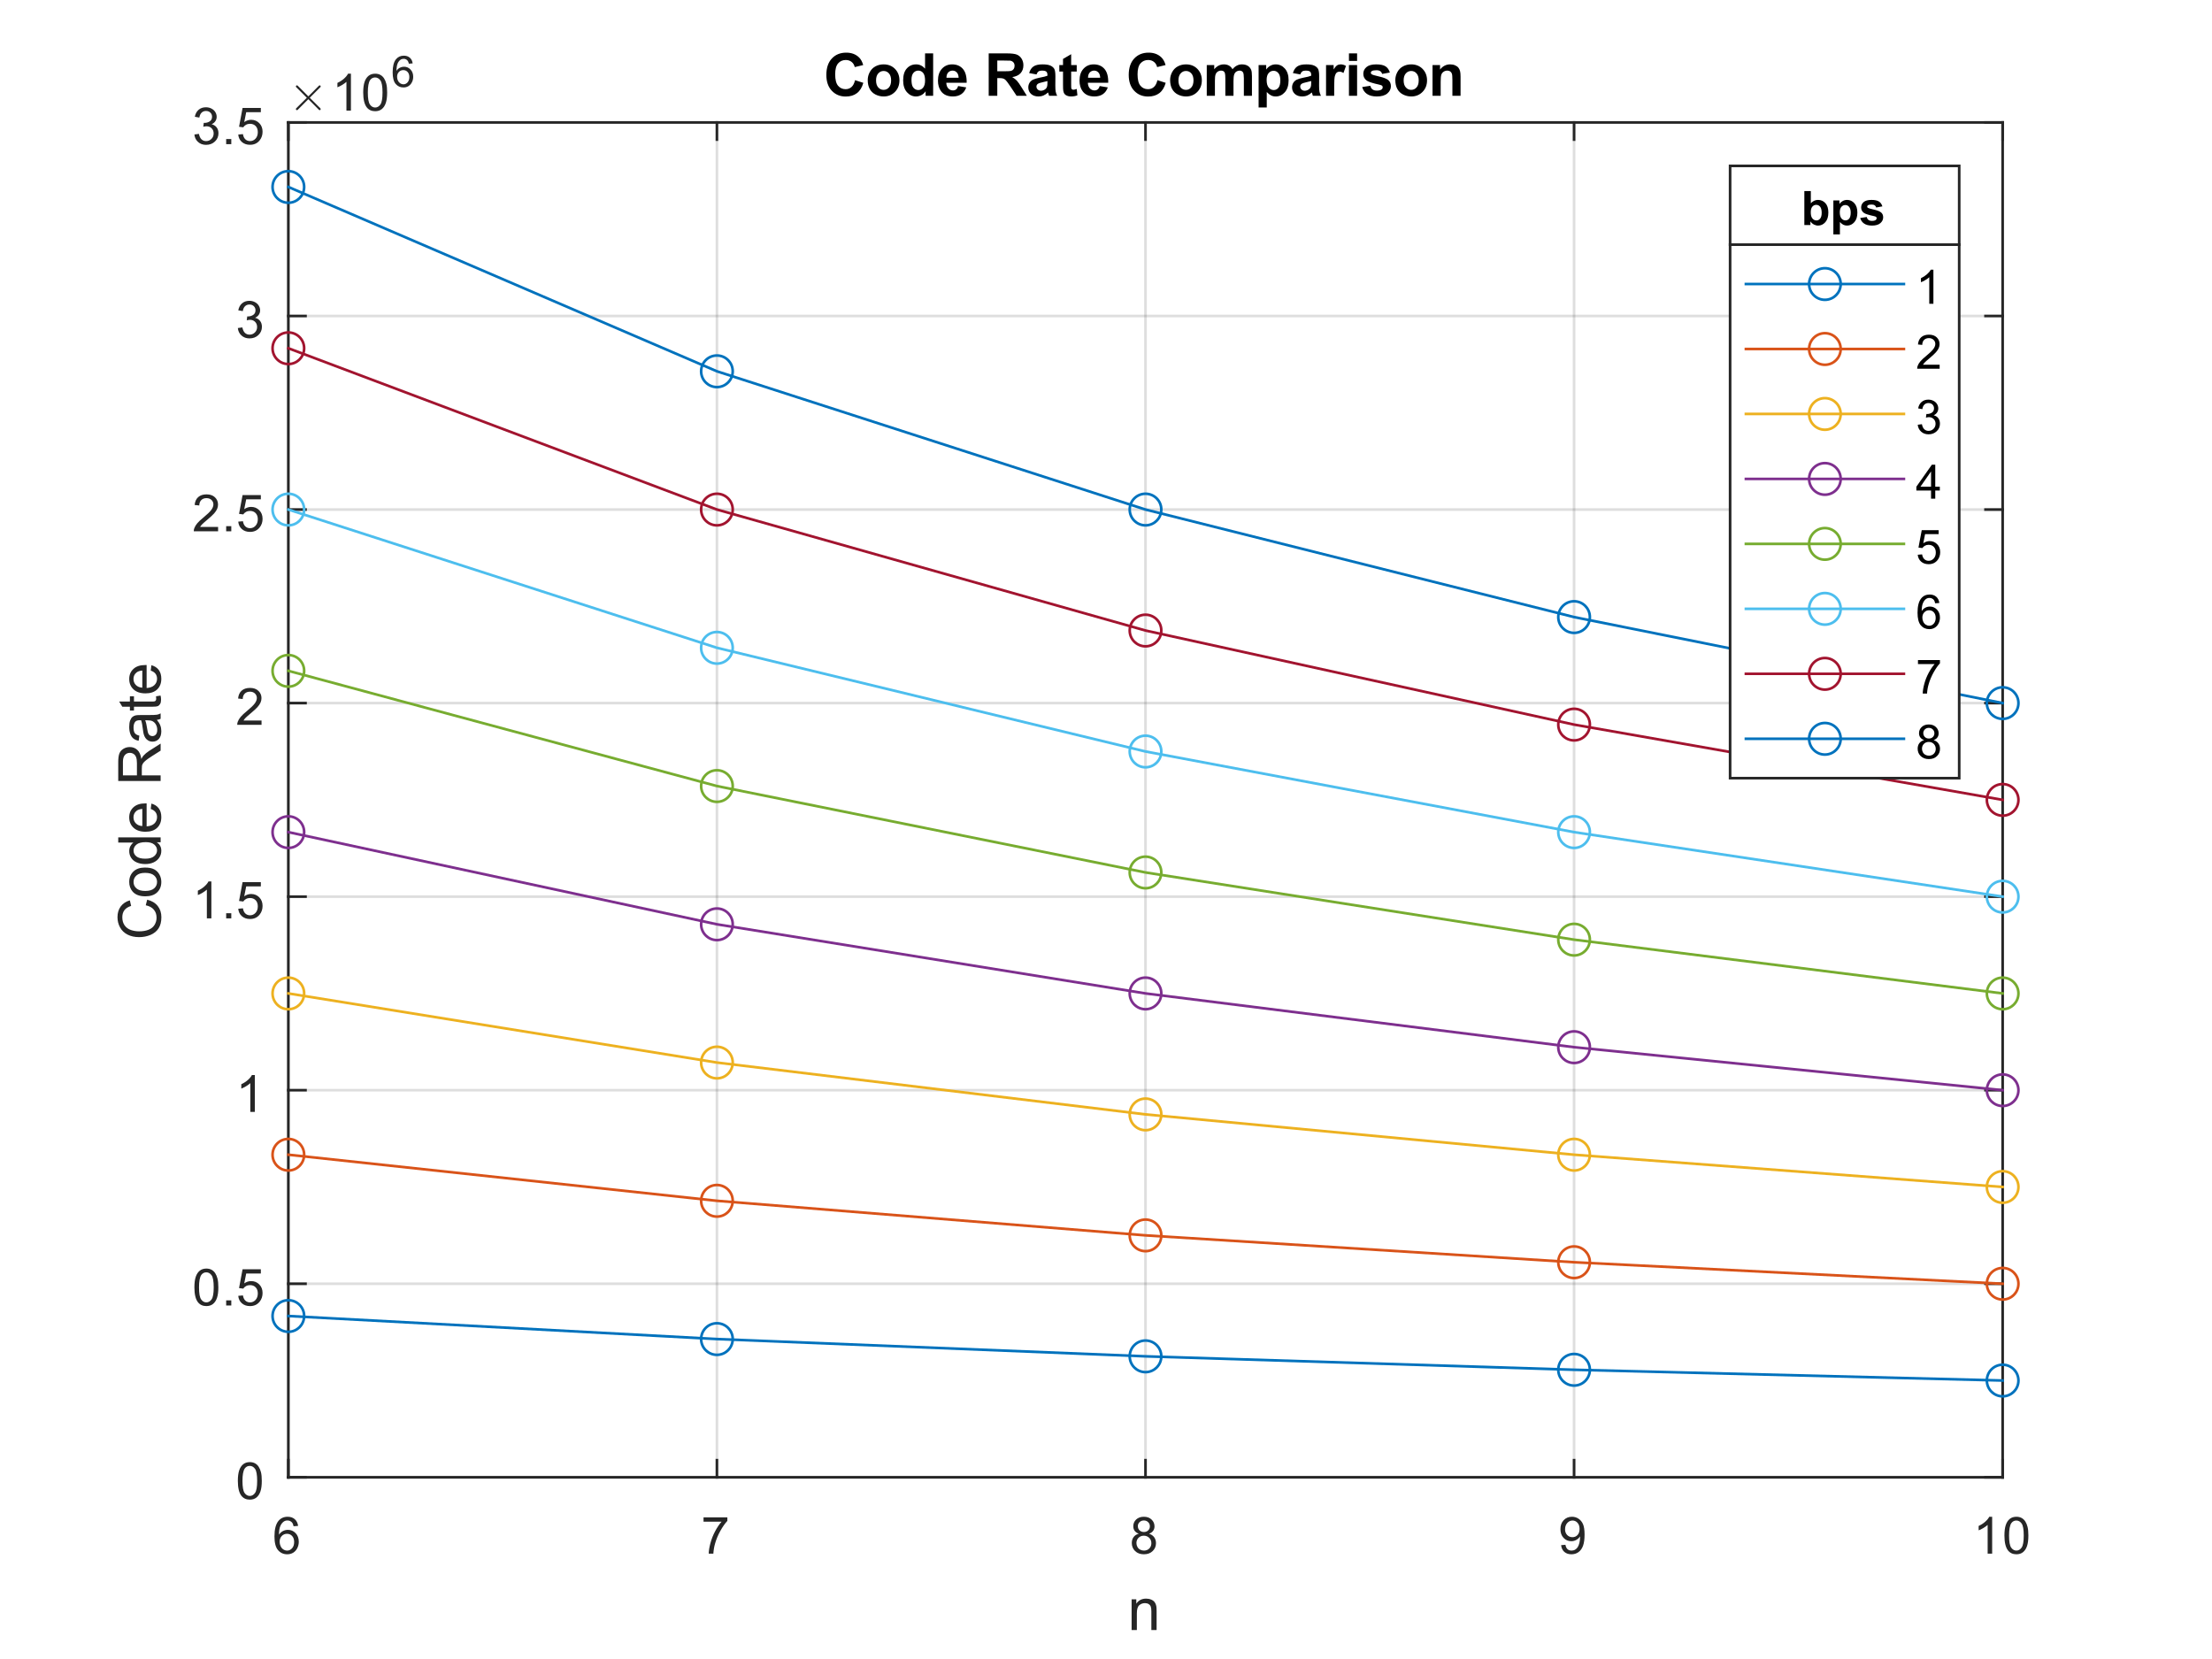 <?xml version="1.0"?>
<!DOCTYPE svg PUBLIC '-//W3C//DTD SVG 1.0//EN'
          'http://www.w3.org/TR/2001/REC-SVG-20010904/DTD/svg10.dtd'>
<svg xmlns:xlink="http://www.w3.org/1999/xlink" style="fill-opacity:1; color-rendering:auto; color-interpolation:auto; text-rendering:auto; stroke:black; stroke-linecap:square; stroke-miterlimit:10; shape-rendering:auto; stroke-opacity:1; fill:black; stroke-dasharray:none; font-weight:normal; stroke-width:1; font-family:'Dialog'; font-style:normal; stroke-linejoin:miter; font-size:12px; stroke-dashoffset:0; image-rendering:auto;" width="560" height="420" xmlns="http://www.w3.org/2000/svg"
><rect width="100%" height="100%" fill="#333333" stroke="none"/><!--Generated by the Batik Graphics2D SVG Generator--><defs id="genericDefs"
  /><g
  ><defs id="defs1"
    ><clipPath clipPathUnits="userSpaceOnUse" id="clipPath1"
      ><path d="M0 0 L560 0 L560 420 L0 420 L0 0 Z"
      /></clipPath
    ></defs
    ><g style="fill:white; stroke:white;"
    ><rect x="0" y="0" width="560" style="clip-path:url(#clipPath1); stroke:none;" height="420"
    /></g
    ><g style="fill:white; text-rendering:optimizeSpeed; color-rendering:optimizeSpeed; image-rendering:optimizeSpeed; shape-rendering:crispEdges; stroke:white; color-interpolation:sRGB;"
    ><rect x="0" width="560" height="420" y="0" style="stroke:none;"
      /><path style="stroke:none;" d="M73 374 L507 374 L507 31 L73 31 Z"
    /></g
    ><g style="stroke-linecap:butt; fill-opacity:0.149; fill:rgb(38,38,38); text-rendering:geometricPrecision; image-rendering:optimizeQuality; color-rendering:optimizeQuality; stroke-linejoin:round; stroke:rgb(38,38,38); color-interpolation:linearRGB; stroke-width:0.667; stroke-opacity:0.149;"
    ><line y2="31" style="fill:none;" x1="73" x2="73" y1="374"
      /><line y2="31" style="fill:none;" x1="181.5" x2="181.5" y1="374"
      /><line y2="31" style="fill:none;" x1="290" x2="290" y1="374"
      /><line y2="31" style="fill:none;" x1="398.5" x2="398.5" y1="374"
      /><line y2="31" style="fill:none;" x1="507" x2="507" y1="374"
      /><line y2="374" style="fill:none;" x1="507" x2="73" y1="374"
      /><line y2="325" style="fill:none;" x1="507" x2="73" y1="325"
      /><line y2="276" style="fill:none;" x1="507" x2="73" y1="276"
      /><line y2="227" style="fill:none;" x1="507" x2="73" y1="227"
      /><line y2="178" style="fill:none;" x1="507" x2="73" y1="178"
      /><line y2="129" style="fill:none;" x1="507" x2="73" y1="129"
      /><line y2="80" style="fill:none;" x1="507" x2="73" y1="80"
      /><line y2="31" style="fill:none;" x1="507" x2="73" y1="31"
      /><line x1="73" x2="507" y1="374" style="stroke-linecap:square; fill-opacity:1; fill:none; stroke-opacity:1;" y2="374"
      /><line x1="73" x2="507" y1="31" style="stroke-linecap:square; fill-opacity:1; fill:none; stroke-opacity:1;" y2="31"
      /><line x1="73" x2="73" y1="374" style="stroke-linecap:square; fill-opacity:1; fill:none; stroke-opacity:1;" y2="369.66"
      /><line x1="181.5" x2="181.5" y1="374" style="stroke-linecap:square; fill-opacity:1; fill:none; stroke-opacity:1;" y2="369.66"
      /><line x1="290" x2="290" y1="374" style="stroke-linecap:square; fill-opacity:1; fill:none; stroke-opacity:1;" y2="369.66"
      /><line x1="398.5" x2="398.5" y1="374" style="stroke-linecap:square; fill-opacity:1; fill:none; stroke-opacity:1;" y2="369.66"
      /><line x1="507" x2="507" y1="374" style="stroke-linecap:square; fill-opacity:1; fill:none; stroke-opacity:1;" y2="369.66"
      /><line x1="73" x2="73" y1="31" style="stroke-linecap:square; fill-opacity:1; fill:none; stroke-opacity:1;" y2="35.34"
      /><line x1="181.5" x2="181.5" y1="31" style="stroke-linecap:square; fill-opacity:1; fill:none; stroke-opacity:1;" y2="35.34"
      /><line x1="290" x2="290" y1="31" style="stroke-linecap:square; fill-opacity:1; fill:none; stroke-opacity:1;" y2="35.34"
      /><line x1="398.5" x2="398.5" y1="31" style="stroke-linecap:square; fill-opacity:1; fill:none; stroke-opacity:1;" y2="35.34"
      /><line x1="507" x2="507" y1="31" style="stroke-linecap:square; fill-opacity:1; fill:none; stroke-opacity:1;" y2="35.34"
    /></g
    ><g transform="translate(73,379.333)" style="font-size:13.333px; fill:rgb(38,38,38); text-rendering:geometricPrecision; color-rendering:optimizeQuality; image-rendering:optimizeQuality; stroke:rgb(38,38,38); color-interpolation:linearRGB;"
    ><path style="stroke:none;" d="M2.469 6.969 L1.328 7.062 Q1.188 6.391 0.906 6.078 Q0.438 5.594 -0.234 5.594 Q-0.781 5.594 -1.203 5.906 Q-1.734 6.297 -2.047 7.047 Q-2.359 7.797 -2.375 9.203 Q-1.969 8.578 -1.367 8.273 Q-0.766 7.969 -0.109 7.969 Q1.031 7.969 1.836 8.805 Q2.641 9.641 2.641 10.984 Q2.641 11.859 2.258 12.609 Q1.875 13.359 1.219 13.758 Q0.562 14.156 -0.281 14.156 Q-1.703 14.156 -2.609 13.109 Q-3.516 12.062 -3.516 9.641 Q-3.516 6.953 -2.516 5.719 Q-1.641 4.656 -0.172 4.656 Q0.922 4.656 1.625 5.273 Q2.328 5.891 2.469 6.969 ZM-2.203 10.984 Q-2.203 11.578 -1.953 12.117 Q-1.703 12.656 -1.25 12.938 Q-0.797 13.219 -0.297 13.219 Q0.422 13.219 0.945 12.633 Q1.469 12.047 1.469 11.047 Q1.469 10.078 0.953 9.523 Q0.438 8.969 -0.344 8.969 Q-1.125 8.969 -1.664 9.523 Q-2.203 10.078 -2.203 10.984 Z"
    /></g
    ><g transform="translate(181.5,379.333)" style="font-size:13.333px; fill:rgb(38,38,38); text-rendering:geometricPrecision; color-rendering:optimizeQuality; image-rendering:optimizeQuality; stroke:rgb(38,38,38); color-interpolation:linearRGB;"
    ><path style="stroke:none;" d="M-3.391 5.906 L-3.391 4.812 L2.641 4.812 L2.641 5.703 Q1.75 6.656 0.875 8.219 Q0 9.781 -0.469 11.438 Q-0.812 12.609 -0.906 14 L-2.078 14 Q-2.062 12.906 -1.648 11.352 Q-1.234 9.797 -0.469 8.352 Q0.297 6.906 1.172 5.906 L-3.391 5.906 Z"
    /></g
    ><g transform="translate(290,379.333)" style="font-size:13.333px; fill:rgb(38,38,38); text-rendering:geometricPrecision; color-rendering:optimizeQuality; image-rendering:optimizeQuality; stroke:rgb(38,38,38); color-interpolation:linearRGB;"
    ><path style="stroke:none;" d="M-1.703 8.953 Q-2.406 8.688 -2.75 8.211 Q-3.094 7.734 -3.094 7.062 Q-3.094 6.047 -2.367 5.352 Q-1.641 4.656 -0.422 4.656 Q0.797 4.656 1.539 5.367 Q2.281 6.078 2.281 7.094 Q2.281 7.734 1.938 8.211 Q1.594 8.688 0.906 8.953 Q1.766 9.234 2.211 9.859 Q2.656 10.484 2.656 11.344 Q2.656 12.531 1.812 13.344 Q0.969 14.156 -0.406 14.156 Q-1.781 14.156 -2.625 13.344 Q-3.469 12.531 -3.469 11.312 Q-3.469 10.406 -3.008 9.789 Q-2.547 9.172 -1.703 8.953 ZM-1.938 7.016 Q-1.938 7.672 -1.508 8.094 Q-1.078 8.516 -0.406 8.516 Q0.266 8.516 0.688 8.102 Q1.109 7.688 1.109 7.078 Q1.109 6.453 0.672 6.023 Q0.234 5.594 -0.406 5.594 Q-1.062 5.594 -1.5 6.016 Q-1.938 6.438 -1.938 7.016 ZM-2.297 11.312 Q-2.297 11.797 -2.062 12.258 Q-1.828 12.719 -1.375 12.969 Q-0.922 13.219 -0.391 13.219 Q0.422 13.219 0.953 12.695 Q1.484 12.172 1.484 11.359 Q1.484 10.531 0.938 9.992 Q0.391 9.453 -0.438 9.453 Q-1.234 9.453 -1.766 9.984 Q-2.297 10.516 -2.297 11.312 Z"
    /></g
    ><g transform="translate(398.5,379.333)" style="font-size:13.333px; fill:rgb(38,38,38); text-rendering:geometricPrecision; color-rendering:optimizeQuality; image-rendering:optimizeQuality; stroke:rgb(38,38,38); color-interpolation:linearRGB;"
    ><path style="stroke:none;" d="M-3.281 11.844 L-2.188 11.75 Q-2.047 12.516 -1.656 12.867 Q-1.266 13.219 -0.641 13.219 Q-0.125 13.219 0.273 12.977 Q0.672 12.734 0.93 12.336 Q1.188 11.938 1.352 11.25 Q1.516 10.562 1.516 9.844 Q1.516 9.766 1.516 9.625 Q1.172 10.172 0.578 10.508 Q-0.016 10.844 -0.703 10.844 Q-1.859 10.844 -2.656 10.008 Q-3.453 9.172 -3.453 7.797 Q-3.453 6.375 -2.625 5.516 Q-1.797 4.656 -0.531 4.656 Q0.375 4.656 1.125 5.148 Q1.875 5.641 2.266 6.539 Q2.656 7.438 2.656 9.156 Q2.656 10.938 2.273 11.992 Q1.891 13.047 1.125 13.602 Q0.359 14.156 -0.672 14.156 Q-1.766 14.156 -2.461 13.555 Q-3.156 12.953 -3.281 11.844 ZM1.391 7.734 Q1.391 6.75 0.867 6.18 Q0.344 5.609 -0.391 5.609 Q-1.156 5.609 -1.719 6.227 Q-2.281 6.844 -2.281 7.844 Q-2.281 8.719 -1.75 9.273 Q-1.219 9.828 -0.422 9.828 Q0.375 9.828 0.883 9.273 Q1.391 8.719 1.391 7.734 Z"
    /></g
    ><g transform="translate(507,379.333)" style="font-size:13.333px; fill:rgb(38,38,38); text-rendering:geometricPrecision; color-rendering:optimizeQuality; image-rendering:optimizeQuality; stroke:rgb(38,38,38); color-interpolation:linearRGB;"
    ><path style="stroke:none;" d="M-2.656 14 L-3.797 14 L-3.797 6.719 Q-4.219 7.109 -4.883 7.508 Q-5.547 7.906 -6.078 8.094 L-6.078 6.984 Q-5.125 6.547 -4.406 5.906 Q-3.688 5.266 -3.391 4.656 L-2.656 4.656 L-2.656 14 ZM0.451 9.406 Q0.451 7.766 0.787 6.758 Q1.123 5.75 1.794 5.203 Q2.466 4.656 3.482 4.656 Q4.232 4.656 4.794 4.961 Q5.357 5.266 5.724 5.828 Q6.091 6.391 6.302 7.211 Q6.513 8.031 6.513 9.406 Q6.513 11.047 6.177 12.055 Q5.841 13.062 5.169 13.609 Q4.497 14.156 3.482 14.156 Q2.138 14.156 1.357 13.188 Q0.451 12.031 0.451 9.406 ZM1.623 9.406 Q1.623 11.703 2.154 12.461 Q2.685 13.219 3.482 13.219 Q4.263 13.219 4.802 12.461 Q5.341 11.703 5.341 9.406 Q5.341 7.109 4.802 6.359 Q4.263 5.609 3.466 5.609 Q2.685 5.609 2.201 6.266 Q1.623 7.125 1.623 9.406 Z"
    /></g
    ><g transform="translate(290,397.667)" style="font-size:14.667px; fill:rgb(38,38,38); text-rendering:geometricPrecision; color-rendering:optimizeQuality; image-rendering:optimizeQuality; stroke:rgb(38,38,38); color-interpolation:linearRGB;"
    ><path style="stroke:none;" d="M-3.516 15 L-3.516 7.219 L-2.328 7.219 L-2.328 8.328 Q-1.469 7.047 0.156 7.047 Q0.859 7.047 1.445 7.297 Q2.031 7.547 2.328 7.961 Q2.625 8.375 2.734 8.938 Q2.812 9.297 2.812 10.219 L2.812 15 L1.484 15 L1.484 10.266 Q1.484 9.469 1.336 9.07 Q1.188 8.672 0.797 8.43 Q0.406 8.188 -0.125 8.188 Q-0.969 8.188 -1.578 8.719 Q-2.188 9.25 -2.188 10.75 L-2.188 15 L-3.516 15 Z"
    /></g
    ><g style="fill:rgb(38,38,38); text-rendering:geometricPrecision; image-rendering:optimizeQuality; color-rendering:optimizeQuality; stroke-linejoin:round; stroke:rgb(38,38,38); color-interpolation:linearRGB; stroke-width:0.667;"
    ><line y2="31" style="fill:none;" x1="73" x2="73" y1="374"
      /><line y2="31" style="fill:none;" x1="507" x2="507" y1="374"
      /><line y2="374" style="fill:none;" x1="73" x2="77.34" y1="374"
      /><line y2="325" style="fill:none;" x1="73" x2="77.34" y1="325"
      /><line y2="276" style="fill:none;" x1="73" x2="77.34" y1="276"
      /><line y2="227" style="fill:none;" x1="73" x2="77.34" y1="227"
      /><line y2="178" style="fill:none;" x1="73" x2="77.34" y1="178"
      /><line y2="129" style="fill:none;" x1="73" x2="77.34" y1="129"
      /><line y2="80" style="fill:none;" x1="73" x2="77.34" y1="80"
      /><line y2="31" style="fill:none;" x1="73" x2="77.34" y1="31"
      /><line y2="374" style="fill:none;" x1="507" x2="502.66" y1="374"
      /><line y2="325" style="fill:none;" x1="507" x2="502.66" y1="325"
      /><line y2="276" style="fill:none;" x1="507" x2="502.66" y1="276"
      /><line y2="227" style="fill:none;" x1="507" x2="502.66" y1="227"
      /><line y2="178" style="fill:none;" x1="507" x2="502.66" y1="178"
      /><line y2="129" style="fill:none;" x1="507" x2="502.66" y1="129"
      /><line y2="80" style="fill:none;" x1="507" x2="502.66" y1="80"
      /><line y2="31" style="fill:none;" x1="507" x2="502.66" y1="31"
    /></g
    ><g transform="translate(67.667,374)" style="font-size:13.333px; fill:rgb(38,38,38); text-rendering:geometricPrecision; color-rendering:optimizeQuality; image-rendering:optimizeQuality; stroke:rgb(38,38,38); color-interpolation:linearRGB;"
    ><path style="stroke:none;" d="M-7.453 0.906 Q-7.453 -0.734 -7.117 -1.742 Q-6.781 -2.75 -6.109 -3.297 Q-5.438 -3.844 -4.422 -3.844 Q-3.672 -3.844 -3.109 -3.539 Q-2.547 -3.234 -2.18 -2.672 Q-1.812 -2.109 -1.602 -1.289 Q-1.391 -0.469 -1.391 0.906 Q-1.391 2.547 -1.727 3.555 Q-2.062 4.562 -2.734 5.109 Q-3.406 5.656 -4.422 5.656 Q-5.766 5.656 -6.547 4.688 Q-7.453 3.531 -7.453 0.906 ZM-6.281 0.906 Q-6.281 3.203 -5.75 3.961 Q-5.219 4.719 -4.422 4.719 Q-3.641 4.719 -3.102 3.961 Q-2.562 3.203 -2.562 0.906 Q-2.562 -1.391 -3.102 -2.141 Q-3.641 -2.891 -4.438 -2.891 Q-5.219 -2.891 -5.703 -2.234 Q-6.281 -1.375 -6.281 0.906 Z"
    /></g
    ><g transform="translate(67.667,325)" style="font-size:13.333px; fill:rgb(38,38,38); text-rendering:geometricPrecision; color-rendering:optimizeQuality; image-rendering:optimizeQuality; stroke:rgb(38,38,38); color-interpolation:linearRGB;"
    ><path style="stroke:none;" d="M-18.453 0.906 Q-18.453 -0.734 -18.117 -1.742 Q-17.781 -2.75 -17.109 -3.297 Q-16.438 -3.844 -15.422 -3.844 Q-14.672 -3.844 -14.109 -3.539 Q-13.547 -3.234 -13.18 -2.672 Q-12.812 -2.109 -12.602 -1.289 Q-12.391 -0.469 -12.391 0.906 Q-12.391 2.547 -12.727 3.555 Q-13.062 4.562 -13.734 5.109 Q-14.406 5.656 -15.422 5.656 Q-16.766 5.656 -17.547 4.688 Q-18.453 3.531 -18.453 0.906 ZM-17.281 0.906 Q-17.281 3.203 -16.75 3.961 Q-16.219 4.719 -15.422 4.719 Q-14.641 4.719 -14.102 3.961 Q-13.562 3.203 -13.562 0.906 Q-13.562 -1.391 -14.102 -2.141 Q-14.641 -2.891 -15.438 -2.891 Q-16.219 -2.891 -16.703 -2.234 Q-17.281 -1.375 -17.281 0.906 ZM-10.409 5.5 L-10.409 4.203 L-9.112 4.203 L-9.112 5.5 L-10.409 5.5 ZM-7.351 3.062 L-6.163 2.953 Q-6.023 3.844 -5.538 4.281 Q-5.054 4.719 -4.366 4.719 Q-3.538 4.719 -2.968 4.094 Q-2.398 3.469 -2.398 2.453 Q-2.398 1.469 -2.945 0.906 Q-3.491 0.344 -4.382 0.344 Q-4.944 0.344 -5.39 0.594 Q-5.835 0.844 -6.085 1.234 L-7.148 1.094 L-6.257 -3.672 L-1.632 -3.672 L-1.632 -2.594 L-5.335 -2.594 L-5.835 -0.094 Q-5.007 -0.672 -4.085 -0.672 Q-2.866 -0.672 -2.03 0.172 Q-1.194 1.016 -1.194 2.344 Q-1.194 3.609 -1.929 4.531 Q-2.82 5.656 -4.366 5.656 Q-5.632 5.656 -6.437 4.945 Q-7.241 4.234 -7.351 3.062 Z"
    /></g
    ><g transform="translate(67.667,276)" style="font-size:13.333px; fill:rgb(38,38,38); text-rendering:geometricPrecision; color-rendering:optimizeQuality; image-rendering:optimizeQuality; stroke:rgb(38,38,38); color-interpolation:linearRGB;"
    ><path style="stroke:none;" d="M-3.156 5.5 L-4.297 5.5 L-4.297 -1.781 Q-4.719 -1.391 -5.383 -0.992 Q-6.047 -0.594 -6.578 -0.406 L-6.578 -1.516 Q-5.625 -1.953 -4.906 -2.594 Q-4.188 -3.234 -3.891 -3.844 L-3.156 -3.844 L-3.156 5.5 Z"
    /></g
    ><g transform="translate(67.667,227)" style="font-size:13.333px; fill:rgb(38,38,38); text-rendering:geometricPrecision; color-rendering:optimizeQuality; image-rendering:optimizeQuality; stroke:rgb(38,38,38); color-interpolation:linearRGB;"
    ><path style="stroke:none;" d="M-14.156 5.5 L-15.297 5.5 L-15.297 -1.781 Q-15.719 -1.391 -16.383 -0.992 Q-17.047 -0.594 -17.578 -0.406 L-17.578 -1.516 Q-16.625 -1.953 -15.906 -2.594 Q-15.188 -3.234 -14.891 -3.844 L-14.156 -3.844 L-14.156 5.5 ZM-10.409 5.5 L-10.409 4.203 L-9.112 4.203 L-9.112 5.5 L-10.409 5.5 ZM-7.351 3.062 L-6.163 2.953 Q-6.023 3.844 -5.538 4.281 Q-5.054 4.719 -4.366 4.719 Q-3.538 4.719 -2.968 4.094 Q-2.398 3.469 -2.398 2.453 Q-2.398 1.469 -2.945 0.906 Q-3.491 0.344 -4.382 0.344 Q-4.944 0.344 -5.39 0.594 Q-5.835 0.844 -6.085 1.234 L-7.148 1.094 L-6.257 -3.672 L-1.632 -3.672 L-1.632 -2.594 L-5.335 -2.594 L-5.835 -0.094 Q-5.007 -0.672 -4.085 -0.672 Q-2.866 -0.672 -2.03 0.172 Q-1.194 1.016 -1.194 2.344 Q-1.194 3.609 -1.929 4.531 Q-2.82 5.656 -4.366 5.656 Q-5.632 5.656 -6.437 4.945 Q-7.241 4.234 -7.351 3.062 Z"
    /></g
    ><g transform="translate(67.667,178)" style="font-size:13.333px; fill:rgb(38,38,38); text-rendering:geometricPrecision; color-rendering:optimizeQuality; image-rendering:optimizeQuality; stroke:rgb(38,38,38); color-interpolation:linearRGB;"
    ><path style="stroke:none;" d="M-1.453 4.406 L-1.453 5.5 L-7.609 5.5 Q-7.625 5.094 -7.469 4.703 Q-7.234 4.078 -6.719 3.469 Q-6.203 2.859 -5.219 2.062 Q-3.703 0.812 -3.172 0.086 Q-2.641 -0.641 -2.641 -1.281 Q-2.641 -1.969 -3.125 -2.43 Q-3.609 -2.891 -4.391 -2.891 Q-5.219 -2.891 -5.711 -2.398 Q-6.203 -1.906 -6.219 -1.031 L-7.391 -1.156 Q-7.266 -2.469 -6.484 -3.156 Q-5.703 -3.844 -4.375 -3.844 Q-3.031 -3.844 -2.25 -3.102 Q-1.469 -2.359 -1.469 -1.266 Q-1.469 -0.703 -1.695 -0.164 Q-1.922 0.375 -2.453 0.977 Q-2.984 1.578 -4.219 2.609 Q-5.25 3.469 -5.539 3.781 Q-5.828 4.094 -6.016 4.406 L-1.453 4.406 Z"
    /></g
    ><g transform="translate(67.667,129)" style="font-size:13.333px; fill:rgb(38,38,38); text-rendering:geometricPrecision; color-rendering:optimizeQuality; image-rendering:optimizeQuality; stroke:rgb(38,38,38); color-interpolation:linearRGB;"
    ><path style="stroke:none;" d="M-12.453 4.406 L-12.453 5.5 L-18.609 5.5 Q-18.625 5.094 -18.469 4.703 Q-18.234 4.078 -17.719 3.469 Q-17.203 2.859 -16.219 2.062 Q-14.703 0.812 -14.172 0.086 Q-13.641 -0.641 -13.641 -1.281 Q-13.641 -1.969 -14.125 -2.43 Q-14.609 -2.891 -15.391 -2.891 Q-16.219 -2.891 -16.711 -2.398 Q-17.203 -1.906 -17.219 -1.031 L-18.391 -1.156 Q-18.266 -2.469 -17.484 -3.156 Q-16.703 -3.844 -15.375 -3.844 Q-14.031 -3.844 -13.25 -3.102 Q-12.469 -2.359 -12.469 -1.266 Q-12.469 -0.703 -12.695 -0.164 Q-12.922 0.375 -13.453 0.977 Q-13.984 1.578 -15.219 2.609 Q-16.25 3.469 -16.539 3.781 Q-16.828 4.094 -17.016 4.406 L-12.453 4.406 ZM-10.409 5.5 L-10.409 4.203 L-9.112 4.203 L-9.112 5.5 L-10.409 5.5 ZM-7.351 3.062 L-6.163 2.953 Q-6.023 3.844 -5.538 4.281 Q-5.054 4.719 -4.366 4.719 Q-3.538 4.719 -2.968 4.094 Q-2.398 3.469 -2.398 2.453 Q-2.398 1.469 -2.945 0.906 Q-3.491 0.344 -4.382 0.344 Q-4.944 0.344 -5.39 0.594 Q-5.835 0.844 -6.085 1.234 L-7.148 1.094 L-6.257 -3.672 L-1.632 -3.672 L-1.632 -2.594 L-5.335 -2.594 L-5.835 -0.094 Q-5.007 -0.672 -4.085 -0.672 Q-2.866 -0.672 -2.03 0.172 Q-1.194 1.016 -1.194 2.344 Q-1.194 3.609 -1.929 4.531 Q-2.82 5.656 -4.366 5.656 Q-5.632 5.656 -6.437 4.945 Q-7.241 4.234 -7.351 3.062 Z"
    /></g
    ><g transform="translate(67.667,80)" style="font-size:13.333px; fill:rgb(38,38,38); text-rendering:geometricPrecision; color-rendering:optimizeQuality; image-rendering:optimizeQuality; stroke:rgb(38,38,38); color-interpolation:linearRGB;"
    ><path style="stroke:none;" d="M-7.453 3.047 L-6.312 2.891 Q-6.109 3.859 -5.641 4.289 Q-5.172 4.719 -4.484 4.719 Q-3.688 4.719 -3.133 4.164 Q-2.578 3.609 -2.578 2.781 Q-2.578 1.984 -3.086 1.477 Q-3.594 0.969 -4.391 0.969 Q-4.719 0.969 -5.203 1.094 L-5.078 0.094 Q-4.953 0.109 -4.891 0.109 Q-4.156 0.109 -3.57 -0.273 Q-2.984 -0.656 -2.984 -1.453 Q-2.984 -2.078 -3.414 -2.492 Q-3.844 -2.906 -4.516 -2.906 Q-5.188 -2.906 -5.625 -2.484 Q-6.062 -2.062 -6.203 -1.234 L-7.344 -1.438 Q-7.125 -2.578 -6.383 -3.211 Q-5.641 -3.844 -4.547 -3.844 Q-3.781 -3.844 -3.141 -3.516 Q-2.5 -3.188 -2.156 -2.625 Q-1.812 -2.062 -1.812 -1.422 Q-1.812 -0.828 -2.141 -0.328 Q-2.469 0.172 -3.094 0.453 Q-2.281 0.656 -1.82 1.25 Q-1.359 1.844 -1.359 2.75 Q-1.359 3.969 -2.25 4.82 Q-3.141 5.672 -4.5 5.672 Q-5.719 5.672 -6.531 4.938 Q-7.344 4.203 -7.453 3.047 Z"
    /></g
    ><g transform="translate(67.667,31)" style="font-size:13.333px; fill:rgb(38,38,38); text-rendering:geometricPrecision; color-rendering:optimizeQuality; image-rendering:optimizeQuality; stroke:rgb(38,38,38); color-interpolation:linearRGB;"
    ><path style="stroke:none;" d="M-18.453 3.047 L-17.312 2.891 Q-17.109 3.859 -16.641 4.289 Q-16.172 4.719 -15.484 4.719 Q-14.688 4.719 -14.133 4.164 Q-13.578 3.609 -13.578 2.781 Q-13.578 1.984 -14.086 1.477 Q-14.594 0.969 -15.391 0.969 Q-15.719 0.969 -16.203 1.094 L-16.078 0.094 Q-15.953 0.109 -15.891 0.109 Q-15.156 0.109 -14.57 -0.273 Q-13.984 -0.656 -13.984 -1.453 Q-13.984 -2.078 -14.414 -2.492 Q-14.844 -2.906 -15.516 -2.906 Q-16.188 -2.906 -16.625 -2.484 Q-17.062 -2.062 -17.203 -1.234 L-18.344 -1.438 Q-18.125 -2.578 -17.383 -3.211 Q-16.641 -3.844 -15.547 -3.844 Q-14.781 -3.844 -14.141 -3.516 Q-13.5 -3.188 -13.156 -2.625 Q-12.812 -2.062 -12.812 -1.422 Q-12.812 -0.828 -13.141 -0.328 Q-13.469 0.172 -14.094 0.453 Q-13.281 0.656 -12.82 1.25 Q-12.359 1.844 -12.359 2.75 Q-12.359 3.969 -13.25 4.82 Q-14.141 5.672 -15.5 5.672 Q-16.719 5.672 -17.531 4.938 Q-18.344 4.203 -18.453 3.047 ZM-10.409 5.5 L-10.409 4.203 L-9.112 4.203 L-9.112 5.5 L-10.409 5.5 ZM-7.351 3.062 L-6.163 2.953 Q-6.023 3.844 -5.538 4.281 Q-5.054 4.719 -4.366 4.719 Q-3.538 4.719 -2.968 4.094 Q-2.398 3.469 -2.398 2.453 Q-2.398 1.469 -2.945 0.906 Q-3.491 0.344 -4.382 0.344 Q-4.944 0.344 -5.39 0.594 Q-5.835 0.844 -6.085 1.234 L-7.148 1.094 L-6.257 -3.672 L-1.632 -3.672 L-1.632 -2.594 L-5.335 -2.594 L-5.835 -0.094 Q-5.007 -0.672 -4.085 -0.672 Q-2.866 -0.672 -2.03 0.172 Q-1.194 1.016 -1.194 2.344 Q-1.194 3.609 -1.929 4.531 Q-2.82 5.656 -4.366 5.656 Q-5.632 5.656 -6.437 4.945 Q-7.241 4.234 -7.351 3.062 Z"
    /></g
    ><g transform="translate(44.667,202.5) rotate(-90)" style="font-size:14.667px; fill:rgb(38,38,38); text-rendering:geometricPrecision; color-rendering:optimizeQuality; image-rendering:optimizeQuality; stroke:rgb(38,38,38); color-interpolation:linearRGB;"
    ><path style="stroke:none;" d="M-26.688 -7.766 L-25.266 -7.406 Q-25.703 -5.656 -26.867 -4.734 Q-28.031 -3.812 -29.703 -3.812 Q-31.438 -3.812 -32.531 -4.523 Q-33.625 -5.234 -34.188 -6.57 Q-34.75 -7.906 -34.75 -9.453 Q-34.75 -11.125 -34.109 -12.375 Q-33.469 -13.625 -32.289 -14.273 Q-31.109 -14.922 -29.688 -14.922 Q-28.078 -14.922 -26.977 -14.102 Q-25.875 -13.281 -25.438 -11.797 L-26.844 -11.469 Q-27.219 -12.641 -27.93 -13.172 Q-28.641 -13.703 -29.719 -13.703 Q-30.953 -13.703 -31.781 -13.109 Q-32.609 -12.516 -32.945 -11.516 Q-33.281 -10.516 -33.281 -9.453 Q-33.281 -8.094 -32.883 -7.07 Q-32.484 -6.047 -31.648 -5.539 Q-30.812 -5.031 -29.828 -5.031 Q-28.625 -5.031 -27.797 -5.719 Q-26.969 -6.406 -26.688 -7.766 ZM-24.416 -7.891 Q-24.416 -10.047 -23.213 -11.094 Q-22.213 -11.953 -20.775 -11.953 Q-19.166 -11.953 -18.15 -10.906 Q-17.134 -9.859 -17.134 -8 Q-17.134 -6.5 -17.58 -5.641 Q-18.025 -4.781 -18.892 -4.305 Q-19.759 -3.828 -20.775 -3.828 Q-22.4 -3.828 -23.408 -4.875 Q-24.416 -5.922 -24.416 -7.891 ZM-23.056 -7.891 Q-23.056 -6.391 -22.408 -5.648 Q-21.759 -4.906 -20.775 -4.906 Q-19.791 -4.906 -19.134 -5.656 Q-18.478 -6.406 -18.478 -7.938 Q-18.478 -9.375 -19.134 -10.117 Q-19.791 -10.859 -20.775 -10.859 Q-21.759 -10.859 -22.408 -10.125 Q-23.056 -9.391 -23.056 -7.891 ZM-10.733 -4 L-10.733 -4.984 Q-11.468 -3.828 -12.905 -3.828 Q-13.827 -3.828 -14.608 -4.336 Q-15.39 -4.844 -15.819 -5.766 Q-16.249 -6.688 -16.249 -7.875 Q-16.249 -9.047 -15.858 -9.992 Q-15.468 -10.938 -14.694 -11.445 Q-13.921 -11.953 -12.968 -11.953 Q-12.265 -11.953 -11.71 -11.656 Q-11.155 -11.359 -10.812 -10.891 L-10.812 -14.734 L-9.499 -14.734 L-9.499 -4 L-10.733 -4 ZM-14.89 -7.875 Q-14.89 -6.391 -14.265 -5.648 Q-13.64 -4.906 -12.78 -4.906 Q-11.921 -4.906 -11.312 -5.617 Q-10.702 -6.328 -10.702 -7.766 Q-10.702 -9.375 -11.319 -10.117 Q-11.937 -10.859 -12.843 -10.859 Q-13.718 -10.859 -14.304 -10.141 Q-14.89 -9.422 -14.89 -7.875 ZM-2.301 -6.5 L-0.942 -6.344 Q-1.254 -5.141 -2.129 -4.484 Q-3.004 -3.828 -4.364 -3.828 Q-6.067 -3.828 -7.067 -4.875 Q-8.067 -5.922 -8.067 -7.828 Q-8.067 -9.781 -7.051 -10.867 Q-6.035 -11.953 -4.426 -11.953 Q-2.864 -11.953 -1.879 -10.891 Q-0.895 -9.828 -0.895 -7.906 Q-0.895 -7.781 -0.895 -7.547 L-6.707 -7.547 Q-6.629 -6.266 -5.981 -5.586 Q-5.332 -4.906 -4.348 -4.906 Q-3.629 -4.906 -3.114 -5.289 Q-2.598 -5.672 -2.301 -6.5 ZM-6.629 -8.641 L-2.285 -8.641 Q-2.379 -9.625 -2.785 -10.109 Q-3.41 -10.875 -4.41 -10.875 Q-5.332 -10.875 -5.949 -10.266 Q-6.567 -9.656 -6.629 -8.641 ZM4.781 -4 L4.781 -14.734 L9.547 -14.734 Q10.985 -14.734 11.735 -14.445 Q12.485 -14.156 12.93 -13.422 Q13.375 -12.688 13.375 -11.812 Q13.375 -10.672 12.633 -9.883 Q11.891 -9.094 10.344 -8.891 Q10.906 -8.609 11.203 -8.344 Q11.828 -7.781 12.391 -6.922 L14.25 -4 L12.469 -4 L11.047 -6.234 Q10.422 -7.203 10.016 -7.711 Q9.61 -8.219 9.297 -8.43 Q8.985 -8.641 8.656 -8.719 Q8.406 -8.766 7.86 -8.766 L6.203 -8.766 L6.203 -4 L4.781 -4 ZM6.203 -10 L9.266 -10 Q10.235 -10 10.789 -10.203 Q11.344 -10.406 11.625 -10.844 Q11.906 -11.281 11.906 -11.812 Q11.906 -12.562 11.352 -13.055 Q10.797 -13.547 9.61 -13.547 L6.203 -13.547 L6.203 -10 ZM20.256 -4.953 Q19.522 -4.344 18.85 -4.086 Q18.178 -3.828 17.397 -3.828 Q16.116 -3.828 15.428 -4.453 Q14.741 -5.078 14.741 -6.047 Q14.741 -6.625 14.998 -7.094 Q15.256 -7.562 15.678 -7.852 Q16.1 -8.141 16.631 -8.281 Q17.006 -8.391 17.803 -8.484 Q19.397 -8.672 20.147 -8.938 Q20.163 -9.203 20.163 -9.281 Q20.163 -10.094 19.788 -10.422 Q19.272 -10.859 18.288 -10.859 Q17.35 -10.859 16.905 -10.539 Q16.459 -10.219 16.256 -9.391 L14.96 -9.562 Q15.131 -10.391 15.538 -10.898 Q15.944 -11.406 16.709 -11.68 Q17.475 -11.953 18.475 -11.953 Q19.475 -11.953 20.092 -11.719 Q20.709 -11.484 21.006 -11.133 Q21.303 -10.781 21.413 -10.234 Q21.475 -9.891 21.475 -9.016 L21.475 -7.266 Q21.475 -5.422 21.561 -4.938 Q21.647 -4.453 21.897 -4 L20.522 -4 Q20.319 -4.406 20.256 -4.953 ZM20.147 -7.906 Q19.428 -7.609 17.991 -7.406 Q17.178 -7.281 16.842 -7.141 Q16.506 -7 16.327 -6.719 Q16.147 -6.438 16.147 -6.094 Q16.147 -5.562 16.545 -5.211 Q16.944 -4.859 17.709 -4.859 Q18.475 -4.859 19.069 -5.195 Q19.663 -5.531 19.944 -6.109 Q20.147 -6.547 20.147 -7.422 L20.147 -7.906 ZM26.22 -5.172 L26.407 -4.016 Q25.845 -3.891 25.407 -3.891 Q24.689 -3.891 24.29 -4.125 Q23.892 -4.359 23.736 -4.727 Q23.579 -5.094 23.579 -6.281 L23.579 -10.75 L22.611 -10.75 L22.611 -11.781 L23.579 -11.781 L23.579 -13.703 L24.892 -14.5 L24.892 -11.781 L26.22 -11.781 L26.22 -10.75 L24.892 -10.75 L24.892 -6.203 Q24.892 -5.641 24.962 -5.477 Q25.032 -5.312 25.189 -5.219 Q25.345 -5.125 25.626 -5.125 Q25.861 -5.125 26.22 -5.172 ZM32.729 -6.5 L34.089 -6.344 Q33.776 -5.141 32.901 -4.484 Q32.026 -3.828 30.667 -3.828 Q28.964 -3.828 27.964 -4.875 Q26.964 -5.922 26.964 -7.828 Q26.964 -9.781 27.979 -10.867 Q28.995 -11.953 30.604 -11.953 Q32.167 -11.953 33.151 -10.891 Q34.136 -9.828 34.136 -7.906 Q34.136 -7.781 34.136 -7.547 L28.323 -7.547 Q28.401 -6.266 29.05 -5.586 Q29.698 -4.906 30.683 -4.906 Q31.401 -4.906 31.917 -5.289 Q32.433 -5.672 32.729 -6.5 ZM28.401 -8.641 L32.745 -8.641 Q32.651 -9.625 32.245 -10.109 Q31.62 -10.875 30.62 -10.875 Q29.698 -10.875 29.081 -10.266 Q28.464 -9.656 28.401 -8.641 Z"
    /></g
    ><g transform="translate(73,28)" style="font-size:13.333px; fill:rgb(38,38,38); text-rendering:geometricPrecision; image-rendering:optimizeQuality; color-rendering:optimizeQuality; font-family:'mwb_cmsy10'; stroke:rgb(38,38,38); color-interpolation:linearRGB;"
    ><path style="stroke:none;" d="M1.906 -0.375 Q1.906 -0.469 1.969 -0.562 L4.672 -3.25 L1.969 -5.953 Q1.906 -6.016 1.906 -6.125 Q1.906 -6.219 1.984 -6.305 Q2.062 -6.391 2.172 -6.391 Q2.266 -6.391 2.375 -6.297 L5.062 -3.609 L7.734 -6.297 Q7.844 -6.391 7.922 -6.391 Q8.031 -6.391 8.109 -6.312 Q8.188 -6.234 8.188 -6.125 Q8.188 -6.016 8.125 -5.953 L5.422 -3.25 L8.125 -0.562 Q8.188 -0.469 8.188 -0.375 Q8.188 -0.266 8.109 -0.188 Q8.031 -0.109 7.922 -0.109 Q7.828 -0.109 7.734 -0.203 L5.062 -2.891 L2.375 -0.203 Q2.266 -0.109 2.172 -0.109 Q2.062 -0.109 1.984 -0.195 Q1.906 -0.281 1.906 -0.375 Z"
    /></g
    ><g transform="translate(84,28)" style="font-size:13.333px; fill:rgb(38,38,38); text-rendering:geometricPrecision; color-rendering:optimizeQuality; image-rendering:optimizeQuality; stroke:rgb(38,38,38); color-interpolation:linearRGB;"
    ><path style="stroke:none;" d="M4.844 0 L3.703 0 L3.703 -7.281 Q3.281 -6.891 2.617 -6.492 Q1.953 -6.094 1.422 -5.906 L1.422 -7.016 Q2.375 -7.453 3.094 -8.094 Q3.812 -8.734 4.109 -9.344 L4.844 -9.344 L4.844 0 ZM7.951 -4.594 Q7.951 -6.234 8.287 -7.242 Q8.623 -8.25 9.294 -8.797 Q9.966 -9.344 10.982 -9.344 Q11.732 -9.344 12.294 -9.039 Q12.857 -8.734 13.224 -8.172 Q13.591 -7.609 13.802 -6.789 Q14.013 -5.969 14.013 -4.594 Q14.013 -2.953 13.677 -1.945 Q13.341 -0.938 12.669 -0.391 Q11.998 0.156 10.982 0.156 Q9.638 0.156 8.857 -0.812 Q7.951 -1.969 7.951 -4.594 ZM9.123 -4.594 Q9.123 -2.297 9.654 -1.539 Q10.185 -0.781 10.982 -0.781 Q11.763 -0.781 12.302 -1.539 Q12.841 -2.297 12.841 -4.594 Q12.841 -6.891 12.302 -7.641 Q11.763 -8.391 10.966 -8.391 Q10.185 -8.391 9.701 -7.734 Q9.123 -6.875 9.123 -4.594 Z"
    /></g
    ><g transform="translate(99,22)" style="font-size:10.667px; fill:rgb(38,38,38); text-rendering:geometricPrecision; color-rendering:optimizeQuality; image-rendering:optimizeQuality; stroke:rgb(38,38,38); color-interpolation:linearRGB;"
    ><path style="stroke:none;" d="M5.469 -5.953 L4.516 -5.875 Q4.391 -6.438 4.141 -6.703 Q3.75 -7.109 3.188 -7.109 Q2.719 -7.109 2.375 -6.859 Q1.906 -6.516 1.648 -5.883 Q1.391 -5.25 1.375 -4.062 Q1.719 -4.594 2.227 -4.852 Q2.734 -5.109 3.281 -5.109 Q4.25 -5.109 4.93 -4.398 Q5.609 -3.688 5.609 -2.562 Q5.609 -1.812 5.289 -1.18 Q4.969 -0.547 4.414 -0.203 Q3.859 0.141 3.141 0.141 Q1.938 0.141 1.172 -0.75 Q0.406 -1.641 0.406 -3.688 Q0.406 -5.969 1.25 -7 Q2 -7.906 3.234 -7.906 Q4.172 -7.906 4.766 -7.383 Q5.359 -6.859 5.469 -5.953 ZM1.531 -2.547 Q1.531 -2.047 1.742 -1.594 Q1.953 -1.141 2.336 -0.898 Q2.719 -0.656 3.125 -0.656 Q3.75 -0.656 4.188 -1.156 Q4.625 -1.656 4.625 -2.5 Q4.625 -3.312 4.188 -3.781 Q3.75 -4.25 3.094 -4.25 Q2.438 -4.25 1.984 -3.781 Q1.531 -3.312 1.531 -2.547 Z"
    /></g
    ><g transform="translate(290,28.25)" style="font-size:14.667px; text-rendering:geometricPrecision; color-rendering:optimizeQuality; image-rendering:optimizeQuality; color-interpolation:linearRGB; font-weight:bold;"
    ><path style="stroke:none;" d="M-73.531 -7.953 L-71.438 -7.281 Q-71.922 -5.531 -73.047 -4.672 Q-74.172 -3.812 -75.891 -3.812 Q-78.031 -3.812 -79.414 -5.273 Q-80.797 -6.734 -80.797 -9.281 Q-80.797 -11.953 -79.406 -13.438 Q-78.016 -14.922 -75.766 -14.922 Q-73.797 -14.922 -72.562 -13.75 Q-71.828 -13.062 -71.469 -11.781 L-73.609 -11.266 Q-73.797 -12.094 -74.406 -12.578 Q-75.016 -13.062 -75.875 -13.062 Q-77.062 -13.062 -77.812 -12.211 Q-78.562 -11.359 -78.562 -9.438 Q-78.562 -7.406 -77.828 -6.539 Q-77.094 -5.672 -75.922 -5.672 Q-75.047 -5.672 -74.43 -6.219 Q-73.812 -6.766 -73.531 -7.953 ZM-70.322 -8 Q-70.322 -9.031 -69.814 -9.984 Q-69.306 -10.938 -68.377 -11.445 Q-67.447 -11.953 -66.306 -11.953 Q-64.541 -11.953 -63.416 -10.805 Q-62.291 -9.656 -62.291 -7.906 Q-62.291 -6.141 -63.431 -4.984 Q-64.572 -3.828 -66.291 -3.828 Q-67.369 -3.828 -68.338 -4.312 Q-69.306 -4.797 -69.814 -5.727 Q-70.322 -6.656 -70.322 -8 ZM-68.213 -7.891 Q-68.213 -6.734 -67.658 -6.117 Q-67.103 -5.5 -66.306 -5.5 Q-65.494 -5.5 -64.947 -6.117 Q-64.4 -6.734 -64.4 -7.906 Q-64.4 -9.047 -64.947 -9.664 Q-65.494 -10.281 -66.306 -10.281 Q-67.103 -10.281 -67.658 -9.664 Q-68.213 -9.047 -68.213 -7.891 ZM-53.76 -4 L-55.666 -4 L-55.666 -5.141 Q-56.135 -4.469 -56.783 -4.148 Q-57.432 -3.828 -58.088 -3.828 Q-59.432 -3.828 -60.393 -4.906 Q-61.354 -5.984 -61.354 -7.922 Q-61.354 -9.891 -60.424 -10.922 Q-59.494 -11.953 -58.072 -11.953 Q-56.76 -11.953 -55.807 -10.875 L-55.807 -14.734 L-53.76 -14.734 L-53.76 -4 ZM-59.244 -8.062 Q-59.244 -6.812 -58.901 -6.25 Q-58.401 -5.453 -57.51 -5.453 Q-56.807 -5.453 -56.307 -6.055 Q-55.807 -6.656 -55.807 -7.859 Q-55.807 -9.203 -56.291 -9.789 Q-56.776 -10.375 -57.526 -10.375 Q-58.26 -10.375 -58.752 -9.797 Q-59.244 -9.219 -59.244 -8.062 ZM-47.432 -6.469 L-45.386 -6.125 Q-45.776 -5 -46.628 -4.414 Q-47.479 -3.828 -48.761 -3.828 Q-50.792 -3.828 -51.761 -5.156 Q-52.542 -6.219 -52.542 -7.828 Q-52.542 -9.766 -51.526 -10.859 Q-50.511 -11.953 -48.964 -11.953 Q-47.229 -11.953 -46.229 -10.805 Q-45.229 -9.656 -45.276 -7.297 L-50.432 -7.297 Q-50.401 -6.375 -49.925 -5.867 Q-49.448 -5.359 -48.745 -5.359 Q-48.261 -5.359 -47.932 -5.625 Q-47.604 -5.891 -47.432 -6.469 ZM-47.307 -8.562 Q-47.339 -9.453 -47.776 -9.914 Q-48.214 -10.375 -48.839 -10.375 Q-49.511 -10.375 -49.964 -9.891 Q-50.401 -9.391 -50.386 -8.562 L-47.307 -8.562 ZM-39.694 -4 L-39.694 -14.734 L-35.131 -14.734 Q-33.397 -14.734 -32.623 -14.445 Q-31.85 -14.156 -31.381 -13.414 Q-30.912 -12.672 -30.912 -11.734 Q-30.912 -10.516 -31.623 -9.727 Q-32.334 -8.938 -33.74 -8.734 Q-33.037 -8.328 -32.577 -7.836 Q-32.115 -7.344 -31.35 -6.094 L-30.037 -4 L-32.631 -4 L-34.194 -6.344 Q-35.037 -7.594 -35.342 -7.914 Q-35.647 -8.234 -35.99 -8.359 Q-36.334 -8.484 -37.084 -8.484 L-37.522 -8.484 L-37.522 -4 L-39.694 -4 ZM-37.522 -10.203 L-35.912 -10.203 Q-34.35 -10.203 -33.967 -10.328 Q-33.584 -10.453 -33.365 -10.781 Q-33.147 -11.109 -33.147 -11.594 Q-33.147 -12.125 -33.436 -12.461 Q-33.725 -12.797 -34.24 -12.891 Q-34.506 -12.922 -35.834 -12.922 L-37.522 -12.922 L-37.522 -10.203 ZM-27.594 -9.406 L-29.453 -9.75 Q-29.141 -10.875 -28.375 -11.414 Q-27.609 -11.953 -26.094 -11.953 Q-24.703 -11.953 -24.031 -11.625 Q-23.359 -11.297 -23.086 -10.797 Q-22.812 -10.297 -22.812 -8.953 L-22.828 -6.562 Q-22.828 -5.531 -22.734 -5.047 Q-22.641 -4.562 -22.359 -4 L-24.406 -4 Q-24.484 -4.203 -24.594 -4.609 Q-24.656 -4.797 -24.672 -4.844 Q-25.203 -4.344 -25.805 -4.086 Q-26.406 -3.828 -27.078 -3.828 Q-28.281 -3.828 -28.977 -4.477 Q-29.672 -5.125 -29.672 -6.125 Q-29.672 -6.781 -29.352 -7.297 Q-29.031 -7.812 -28.469 -8.086 Q-27.906 -8.359 -26.828 -8.578 Q-25.391 -8.844 -24.828 -9.078 L-24.828 -9.281 Q-24.828 -9.875 -25.125 -10.125 Q-25.422 -10.375 -26.234 -10.375 Q-26.781 -10.375 -27.086 -10.164 Q-27.391 -9.953 -27.594 -9.406 ZM-24.828 -7.734 Q-25.234 -7.609 -26.086 -7.422 Q-26.938 -7.234 -27.203 -7.062 Q-27.609 -6.781 -27.609 -6.344 Q-27.609 -5.906 -27.289 -5.594 Q-26.969 -5.281 -26.469 -5.281 Q-25.906 -5.281 -25.406 -5.641 Q-25.031 -5.922 -24.922 -6.328 Q-24.828 -6.578 -24.828 -7.328 L-24.828 -7.734 ZM-17.411 -11.781 L-17.411 -10.141 L-18.818 -10.141 L-18.818 -7 Q-18.818 -6.047 -18.779 -5.891 Q-18.739 -5.734 -18.591 -5.633 Q-18.443 -5.531 -18.239 -5.531 Q-17.958 -5.531 -17.411 -5.734 L-17.239 -4.125 Q-17.958 -3.828 -18.864 -3.828 Q-19.427 -3.828 -19.872 -4.016 Q-20.318 -4.203 -20.529 -4.5 Q-20.739 -4.797 -20.818 -5.297 Q-20.88 -5.656 -20.88 -6.75 L-20.88 -10.141 L-21.818 -10.141 L-21.818 -11.781 L-20.88 -11.781 L-20.88 -13.328 L-18.818 -14.531 L-18.818 -11.781 L-17.411 -11.781 ZM-11.593 -6.469 L-9.546 -6.125 Q-9.937 -5 -10.789 -4.414 Q-11.64 -3.828 -12.921 -3.828 Q-14.953 -3.828 -15.921 -5.156 Q-16.703 -6.219 -16.703 -7.828 Q-16.703 -9.766 -15.687 -10.859 Q-14.671 -11.953 -13.124 -11.953 Q-11.39 -11.953 -10.39 -10.805 Q-9.39 -9.656 -9.437 -7.297 L-14.593 -7.297 Q-14.562 -6.375 -14.085 -5.867 Q-13.609 -5.359 -12.906 -5.359 Q-12.421 -5.359 -12.093 -5.625 Q-11.765 -5.891 -11.593 -6.469 ZM-11.468 -8.562 Q-11.499 -9.453 -11.937 -9.914 Q-12.374 -10.375 -12.999 -10.375 Q-13.671 -10.375 -14.124 -9.891 Q-14.562 -9.391 -14.546 -8.562 L-11.468 -8.562 ZM3.021 -7.953 L5.114 -7.281 Q4.63 -5.531 3.505 -4.672 Q2.38 -3.812 0.661 -3.812 Q-1.48 -3.812 -2.862 -5.273 Q-4.245 -6.734 -4.245 -9.281 Q-4.245 -11.953 -2.854 -13.438 Q-1.464 -14.922 0.786 -14.922 Q2.755 -14.922 3.989 -13.75 Q4.724 -13.062 5.083 -11.781 L2.942 -11.266 Q2.755 -12.094 2.146 -12.578 Q1.536 -13.062 0.677 -13.062 Q-0.511 -13.062 -1.261 -12.211 Q-2.011 -11.359 -2.011 -9.438 Q-2.011 -7.406 -1.276 -6.539 Q-0.542 -5.672 0.63 -5.672 Q1.505 -5.672 2.122 -6.219 Q2.739 -6.766 3.021 -7.953 ZM6.23 -8 Q6.23 -9.031 6.737 -9.984 Q7.245 -10.938 8.175 -11.445 Q9.105 -11.953 10.245 -11.953 Q12.011 -11.953 13.136 -10.805 Q14.261 -9.656 14.261 -7.906 Q14.261 -6.141 13.12 -4.984 Q11.98 -3.828 10.261 -3.828 Q9.183 -3.828 8.214 -4.312 Q7.245 -4.797 6.737 -5.727 Q6.23 -6.656 6.23 -8 ZM8.339 -7.891 Q8.339 -6.734 8.894 -6.117 Q9.448 -5.5 10.245 -5.5 Q11.058 -5.5 11.605 -6.117 Q12.152 -6.734 12.152 -7.906 Q12.152 -9.047 11.605 -9.664 Q11.058 -10.281 10.245 -10.281 Q9.448 -10.281 8.894 -9.664 Q8.339 -9.047 8.339 -7.891 ZM15.511 -11.781 L17.401 -11.781 L17.401 -10.719 Q18.432 -11.953 19.839 -11.953 Q20.573 -11.953 21.128 -11.648 Q21.682 -11.344 22.026 -10.719 Q22.542 -11.344 23.136 -11.648 Q23.729 -11.953 24.401 -11.953 Q25.261 -11.953 25.854 -11.609 Q26.448 -11.266 26.745 -10.578 Q26.948 -10.094 26.948 -8.969 L26.948 -4 L24.901 -4 L24.901 -8.453 Q24.901 -9.609 24.682 -9.938 Q24.401 -10.375 23.807 -10.375 Q23.37 -10.375 22.987 -10.117 Q22.604 -9.859 22.44 -9.344 Q22.276 -8.828 22.276 -7.734 L22.276 -4 L20.214 -4 L20.214 -8.266 Q20.214 -9.391 20.104 -9.727 Q19.995 -10.062 19.761 -10.219 Q19.526 -10.375 19.136 -10.375 Q18.667 -10.375 18.284 -10.117 Q17.901 -9.859 17.737 -9.383 Q17.573 -8.906 17.573 -7.781 L17.573 -4 L15.511 -4 L15.511 -11.781 ZM28.636 -11.781 L30.558 -11.781 L30.558 -10.641 Q30.933 -11.219 31.566 -11.586 Q32.199 -11.953 32.98 -11.953 Q34.339 -11.953 35.284 -10.891 Q36.23 -9.828 36.23 -7.938 Q36.23 -5.984 35.277 -4.906 Q34.324 -3.828 32.964 -3.828 Q32.324 -3.828 31.8 -4.086 Q31.277 -4.344 30.698 -4.953 L30.698 -1.047 L28.636 -1.047 L28.636 -11.781 ZM30.667 -8.016 Q30.667 -6.703 31.191 -6.078 Q31.714 -5.453 32.464 -5.453 Q33.183 -5.453 33.659 -6.031 Q34.136 -6.609 34.136 -7.922 Q34.136 -9.141 33.644 -9.734 Q33.152 -10.328 32.433 -10.328 Q31.667 -10.328 31.167 -9.742 Q30.667 -9.156 30.667 -8.016 ZM39.182 -9.406 L37.323 -9.75 Q37.636 -10.875 38.401 -11.414 Q39.167 -11.953 40.682 -11.953 Q42.073 -11.953 42.745 -11.625 Q43.417 -11.297 43.69 -10.797 Q43.964 -10.297 43.964 -8.953 L43.948 -6.562 Q43.948 -5.531 44.042 -5.047 Q44.136 -4.562 44.417 -4 L42.37 -4 Q42.292 -4.203 42.182 -4.609 Q42.12 -4.797 42.104 -4.844 Q41.573 -4.344 40.971 -4.086 Q40.37 -3.828 39.698 -3.828 Q38.495 -3.828 37.8 -4.477 Q37.104 -5.125 37.104 -6.125 Q37.104 -6.781 37.425 -7.297 Q37.745 -7.812 38.307 -8.086 Q38.87 -8.359 39.948 -8.578 Q41.386 -8.844 41.948 -9.078 L41.948 -9.281 Q41.948 -9.875 41.651 -10.125 Q41.354 -10.375 40.542 -10.375 Q39.995 -10.375 39.69 -10.164 Q39.386 -9.953 39.182 -9.406 ZM41.948 -7.734 Q41.542 -7.609 40.69 -7.422 Q39.839 -7.234 39.573 -7.062 Q39.167 -6.781 39.167 -6.344 Q39.167 -5.906 39.487 -5.594 Q39.807 -5.281 40.307 -5.281 Q40.87 -5.281 41.37 -5.641 Q41.745 -5.922 41.854 -6.328 Q41.948 -6.578 41.948 -7.328 L41.948 -7.734 ZM47.771 -4 L45.709 -4 L45.709 -11.781 L47.63 -11.781 L47.63 -10.672 Q48.115 -11.453 48.505 -11.703 Q48.896 -11.953 49.396 -11.953 Q50.099 -11.953 50.755 -11.562 L50.115 -9.766 Q49.599 -10.109 49.146 -10.109 Q48.709 -10.109 48.412 -9.867 Q48.115 -9.625 47.943 -9.008 Q47.771 -8.391 47.771 -6.406 L47.771 -4 ZM51.506 -12.828 L51.506 -14.734 L53.568 -14.734 L53.568 -12.828 L51.506 -12.828 ZM51.506 -4 L51.506 -11.781 L53.568 -11.781 L53.568 -4 L51.506 -4 ZM54.859 -6.219 L56.922 -6.531 Q57.047 -5.938 57.453 -5.625 Q57.859 -5.312 58.578 -5.312 Q59.375 -5.312 59.781 -5.609 Q60.047 -5.812 60.047 -6.156 Q60.047 -6.391 59.906 -6.547 Q59.75 -6.688 59.218 -6.812 Q56.734 -7.359 56.062 -7.812 Q55.14 -8.453 55.14 -9.562 Q55.14 -10.578 55.937 -11.266 Q56.734 -11.953 58.406 -11.953 Q60.015 -11.953 60.789 -11.438 Q61.562 -10.922 61.859 -9.891 L59.906 -9.531 Q59.781 -9.984 59.437 -10.227 Q59.093 -10.469 58.453 -10.469 Q57.64 -10.469 57.281 -10.25 Q57.047 -10.094 57.047 -9.828 Q57.047 -9.609 57.25 -9.453 Q57.531 -9.25 59.179 -8.875 Q60.828 -8.5 61.468 -7.969 Q62.125 -7.406 62.125 -6.438 Q62.125 -5.359 61.226 -4.594 Q60.328 -3.828 58.578 -3.828 Q56.984 -3.828 56.062 -4.469 Q55.14 -5.109 54.859 -6.219 ZM63.245 -8 Q63.245 -9.031 63.752 -9.984 Q64.26 -10.938 65.19 -11.445 Q66.12 -11.953 67.26 -11.953 Q69.026 -11.953 70.151 -10.805 Q71.276 -9.656 71.276 -7.906 Q71.276 -6.141 70.135 -4.984 Q68.995 -3.828 67.276 -3.828 Q66.198 -3.828 65.229 -4.312 Q64.26 -4.797 63.752 -5.727 Q63.245 -6.656 63.245 -8 ZM65.354 -7.891 Q65.354 -6.734 65.909 -6.117 Q66.463 -5.5 67.26 -5.5 Q68.073 -5.5 68.62 -6.117 Q69.166 -6.734 69.166 -7.906 Q69.166 -9.047 68.62 -9.664 Q68.073 -10.281 67.26 -10.281 Q66.463 -10.281 65.909 -9.664 Q65.354 -9.047 65.354 -7.891 ZM79.76 -4 L77.697 -4 L77.697 -7.969 Q77.697 -9.234 77.564 -9.602 Q77.431 -9.969 77.135 -10.172 Q76.838 -10.375 76.416 -10.375 Q75.885 -10.375 75.463 -10.086 Q75.041 -9.797 74.885 -9.312 Q74.728 -8.828 74.728 -7.516 L74.728 -4 L72.666 -4 L72.666 -11.781 L74.572 -11.781 L74.572 -10.641 Q75.588 -11.953 77.135 -11.953 Q77.822 -11.953 78.385 -11.711 Q78.947 -11.469 79.236 -11.086 Q79.525 -10.703 79.642 -10.219 Q79.76 -9.734 79.76 -8.828 L79.76 -4 Z"
    /></g
    ><g style="stroke-linecap:butt; fill:rgb(0,114,189); text-rendering:geometricPrecision; image-rendering:optimizeQuality; color-rendering:optimizeQuality; stroke-linejoin:round; stroke:rgb(0,114,189); color-interpolation:linearRGB; stroke-width:0.667;"
    ><path d="M73 333.167 L181.5 339 L290 343.375 L398.5 346.778 L507 349.5" style="fill:none; fill-rule:evenodd;"
      /><path d="M0 -3.667 C2.025 -3.667 3.667 -2.025 3.667 0 L3.667 0 C3.667 2.025 2.025 3.667 -0 3.667 C-2.025 3.667 -3.667 2.025 -3.667 -0 C-3.667 -2.025 -2.025 -3.667 0 -3.667 ZM0 -4.333 C-2.393 -4.333 -4.333 -2.393 -4.333 -0 C-4.333 2.393 -2.393 4.333 -0 4.333 C2.393 4.333 4.333 2.393 4.333 0 L4.333 0 C4.333 -2.393 2.393 -4.333 0 -4.333 Z" style="stroke:none;" transform="translate(73,333.167)"
      /><path d="M0 -3.667 C2.025 -3.667 3.667 -2.025 3.667 0 L3.667 0 C3.667 2.025 2.025 3.667 -0 3.667 C-2.025 3.667 -3.667 2.025 -3.667 -0 C-3.667 -2.025 -2.025 -3.667 0 -3.667 ZM0 -4.333 C-2.393 -4.333 -4.333 -2.393 -4.333 -0 C-4.333 2.393 -2.393 4.333 -0 4.333 C2.393 4.333 4.333 2.393 4.333 0 L4.333 0 C4.333 -2.393 2.393 -4.333 0 -4.333 Z" style="stroke:none;" transform="translate(181.5,339)"
      /><path d="M0 -3.667 C2.025 -3.667 3.667 -2.025 3.667 0 L3.667 0 C3.667 2.025 2.025 3.667 -0 3.667 C-2.025 3.667 -3.667 2.025 -3.667 -0 C-3.667 -2.025 -2.025 -3.667 0 -3.667 ZM0 -4.333 C-2.393 -4.333 -4.333 -2.393 -4.333 -0 C-4.333 2.393 -2.393 4.333 -0 4.333 C2.393 4.333 4.333 2.393 4.333 0 L4.333 0 C4.333 -2.393 2.393 -4.333 0 -4.333 Z" style="stroke:none;" transform="translate(290,343.375)"
      /><path d="M0 -3.667 C2.025 -3.667 3.667 -2.025 3.667 0 L3.667 0 C3.667 2.025 2.025 3.667 -0 3.667 C-2.025 3.667 -3.667 2.025 -3.667 -0 C-3.667 -2.025 -2.025 -3.667 0 -3.667 ZM0 -4.333 C-2.393 -4.333 -4.333 -2.393 -4.333 -0 C-4.333 2.393 -2.393 4.333 -0 4.333 C2.393 4.333 4.333 2.393 4.333 0 L4.333 0 C4.333 -2.393 2.393 -4.333 0 -4.333 Z" style="stroke:none;" transform="translate(398.5,346.778)"
      /><path d="M0 -3.667 C2.025 -3.667 3.667 -2.025 3.667 0 L3.667 0 C3.667 2.025 2.025 3.667 -0 3.667 C-2.025 3.667 -3.667 2.025 -3.667 -0 C-3.667 -2.025 -2.025 -3.667 0 -3.667 ZM0 -4.333 C-2.393 -4.333 -4.333 -2.393 -4.333 -0 C-4.333 2.393 -2.393 4.333 -0 4.333 C2.393 4.333 4.333 2.393 4.333 0 L4.333 0 C4.333 -2.393 2.393 -4.333 0 -4.333 Z" style="stroke:none;" transform="translate(507,349.5)"
      /><path d="M73 292.333 L181.5 304 L290 312.75 L398.5 319.555 L507 325" style="fill:none; fill-rule:evenodd; stroke:rgb(217,83,25);"
      /><path d="M0 -3.667 C2.025 -3.667 3.667 -2.025 3.667 0 L3.667 0 C3.667 2.025 2.025 3.667 -0 3.667 C-2.025 3.667 -3.667 2.025 -3.667 -0 C-3.667 -2.025 -2.025 -3.667 0 -3.667 ZM0 -4.333 C-2.393 -4.333 -4.333 -2.393 -4.333 -0 C-4.333 2.393 -2.393 4.333 -0 4.333 C2.393 4.333 4.333 2.393 4.333 0 L4.333 0 C4.333 -2.393 2.393 -4.333 0 -4.333 Z" style="fill:rgb(217,83,25); stroke:none;" transform="translate(73,292.333)"
      /><path d="M0 -3.667 C2.025 -3.667 3.667 -2.025 3.667 0 L3.667 0 C3.667 2.025 2.025 3.667 -0 3.667 C-2.025 3.667 -3.667 2.025 -3.667 -0 C-3.667 -2.025 -2.025 -3.667 0 -3.667 ZM0 -4.333 C-2.393 -4.333 -4.333 -2.393 -4.333 -0 C-4.333 2.393 -2.393 4.333 -0 4.333 C2.393 4.333 4.333 2.393 4.333 0 L4.333 0 C4.333 -2.393 2.393 -4.333 0 -4.333 Z" style="fill:rgb(217,83,25); stroke:none;" transform="translate(181.5,304)"
      /><path d="M0 -3.667 C2.025 -3.667 3.667 -2.025 3.667 0 L3.667 0 C3.667 2.025 2.025 3.667 -0 3.667 C-2.025 3.667 -3.667 2.025 -3.667 -0 C-3.667 -2.025 -2.025 -3.667 0 -3.667 ZM0 -4.333 C-2.393 -4.333 -4.333 -2.393 -4.333 -0 C-4.333 2.393 -2.393 4.333 -0 4.333 C2.393 4.333 4.333 2.393 4.333 0 L4.333 0 C4.333 -2.393 2.393 -4.333 0 -4.333 Z" style="fill:rgb(217,83,25); stroke:none;" transform="translate(290,312.75)"
      /><path d="M0 -3.667 C2.025 -3.667 3.667 -2.025 3.667 0 L3.667 0 C3.667 2.025 2.025 3.667 -0 3.667 C-2.025 3.667 -3.667 2.025 -3.667 -0 C-3.667 -2.025 -2.025 -3.667 0 -3.667 ZM0 -4.333 C-2.393 -4.333 -4.333 -2.393 -4.333 -0 C-4.333 2.393 -2.393 4.333 -0 4.333 C2.393 4.333 4.333 2.393 4.333 0 L4.333 0 C4.333 -2.393 2.393 -4.333 0 -4.333 Z" style="fill:rgb(217,83,25); stroke:none;" transform="translate(398.5,319.555)"
      /><path d="M0 -3.667 C2.025 -3.667 3.667 -2.025 3.667 0 L3.667 0 C3.667 2.025 2.025 3.667 -0 3.667 C-2.025 3.667 -3.667 2.025 -3.667 -0 C-3.667 -2.025 -2.025 -3.667 0 -3.667 ZM0 -4.333 C-2.393 -4.333 -4.333 -2.393 -4.333 -0 C-4.333 2.393 -2.393 4.333 -0 4.333 C2.393 4.333 4.333 2.393 4.333 0 L4.333 0 C4.333 -2.393 2.393 -4.333 0 -4.333 Z" style="fill:rgb(217,83,25); stroke:none;" transform="translate(507,325)"
      /><path d="M73 251.5 L181.5 269 L290 282.125 L398.5 292.333 L507 300.5" style="fill:none; fill-rule:evenodd; stroke:rgb(237,177,32);"
      /><path d="M0 -3.667 C2.025 -3.667 3.667 -2.025 3.667 0 L3.667 0 C3.667 2.025 2.025 3.667 -0 3.667 C-2.025 3.667 -3.667 2.025 -3.667 -0 C-3.667 -2.025 -2.025 -3.667 0 -3.667 ZM0 -4.333 C-2.393 -4.333 -4.333 -2.393 -4.333 -0 C-4.333 2.393 -2.393 4.333 -0 4.333 C2.393 4.333 4.333 2.393 4.333 0 L4.333 0 C4.333 -2.393 2.393 -4.333 0 -4.333 Z" style="fill:rgb(237,177,32); stroke:none;" transform="translate(73,251.5)"
      /><path d="M0 -3.667 C2.025 -3.667 3.667 -2.025 3.667 0 L3.667 0 C3.667 2.025 2.025 3.667 -0 3.667 C-2.025 3.667 -3.667 2.025 -3.667 -0 C-3.667 -2.025 -2.025 -3.667 0 -3.667 ZM0 -4.333 C-2.393 -4.333 -4.333 -2.393 -4.333 -0 C-4.333 2.393 -2.393 4.333 -0 4.333 C2.393 4.333 4.333 2.393 4.333 0 L4.333 0 C4.333 -2.393 2.393 -4.333 0 -4.333 Z" style="fill:rgb(237,177,32); stroke:none;" transform="translate(181.5,269)"
      /><path d="M0 -3.667 C2.025 -3.667 3.667 -2.025 3.667 0 L3.667 0 C3.667 2.025 2.025 3.667 -0 3.667 C-2.025 3.667 -3.667 2.025 -3.667 -0 C-3.667 -2.025 -2.025 -3.667 0 -3.667 ZM0 -4.333 C-2.393 -4.333 -4.333 -2.393 -4.333 -0 C-4.333 2.393 -2.393 4.333 -0 4.333 C2.393 4.333 4.333 2.393 4.333 0 L4.333 0 C4.333 -2.393 2.393 -4.333 0 -4.333 Z" style="fill:rgb(237,177,32); stroke:none;" transform="translate(290,282.125)"
      /><path d="M0 -3.667 C2.025 -3.667 3.667 -2.025 3.667 0 L3.667 0 C3.667 2.025 2.025 3.667 -0 3.667 C-2.025 3.667 -3.667 2.025 -3.667 -0 C-3.667 -2.025 -2.025 -3.667 0 -3.667 ZM0 -4.333 C-2.393 -4.333 -4.333 -2.393 -4.333 -0 C-4.333 2.393 -2.393 4.333 -0 4.333 C2.393 4.333 4.333 2.393 4.333 0 L4.333 0 C4.333 -2.393 2.393 -4.333 0 -4.333 Z" style="fill:rgb(237,177,32); stroke:none;" transform="translate(398.5,292.333)"
      /><path d="M0 -3.667 C2.025 -3.667 3.667 -2.025 3.667 0 L3.667 0 C3.667 2.025 2.025 3.667 -0 3.667 C-2.025 3.667 -3.667 2.025 -3.667 -0 C-3.667 -2.025 -2.025 -3.667 0 -3.667 ZM0 -4.333 C-2.393 -4.333 -4.333 -2.393 -4.333 -0 C-4.333 2.393 -2.393 4.333 -0 4.333 C2.393 4.333 4.333 2.393 4.333 0 L4.333 0 C4.333 -2.393 2.393 -4.333 0 -4.333 Z" style="fill:rgb(237,177,32); stroke:none;" transform="translate(507,300.5)"
      /><path d="M73 210.667 L181.5 234 L290 251.5 L398.5 265.111 L507 276" style="fill:none; fill-rule:evenodd; stroke:rgb(126,47,142);"
      /><path d="M0 -3.667 C2.025 -3.667 3.667 -2.025 3.667 0 L3.667 0 C3.667 2.025 2.025 3.667 -0 3.667 C-2.025 3.667 -3.667 2.025 -3.667 -0 C-3.667 -2.025 -2.025 -3.667 0 -3.667 ZM0 -4.333 C-2.393 -4.333 -4.333 -2.393 -4.333 -0 C-4.333 2.393 -2.393 4.333 -0 4.333 C2.393 4.333 4.333 2.393 4.333 0 L4.333 0 C4.333 -2.393 2.393 -4.333 0 -4.333 Z" style="fill:rgb(126,47,142); stroke:none;" transform="translate(73,210.667)"
      /><path d="M0 -3.667 C2.025 -3.667 3.667 -2.025 3.667 0 L3.667 0 C3.667 2.025 2.025 3.667 -0 3.667 C-2.025 3.667 -3.667 2.025 -3.667 -0 C-3.667 -2.025 -2.025 -3.667 0 -3.667 ZM0 -4.333 C-2.393 -4.333 -4.333 -2.393 -4.333 -0 C-4.333 2.393 -2.393 4.333 -0 4.333 C2.393 4.333 4.333 2.393 4.333 0 L4.333 0 C4.333 -2.393 2.393 -4.333 0 -4.333 Z" style="fill:rgb(126,47,142); stroke:none;" transform="translate(181.5,234)"
      /><path d="M0 -3.667 C2.025 -3.667 3.667 -2.025 3.667 0 L3.667 0 C3.667 2.025 2.025 3.667 -0 3.667 C-2.025 3.667 -3.667 2.025 -3.667 -0 C-3.667 -2.025 -2.025 -3.667 0 -3.667 ZM0 -4.333 C-2.393 -4.333 -4.333 -2.393 -4.333 -0 C-4.333 2.393 -2.393 4.333 -0 4.333 C2.393 4.333 4.333 2.393 4.333 0 L4.333 0 C4.333 -2.393 2.393 -4.333 0 -4.333 Z" style="fill:rgb(126,47,142); stroke:none;" transform="translate(290,251.5)"
      /><path d="M0 -3.667 C2.025 -3.667 3.667 -2.025 3.667 0 L3.667 0 C3.667 2.025 2.025 3.667 -0 3.667 C-2.025 3.667 -3.667 2.025 -3.667 -0 C-3.667 -2.025 -2.025 -3.667 0 -3.667 ZM0 -4.333 C-2.393 -4.333 -4.333 -2.393 -4.333 -0 C-4.333 2.393 -2.393 4.333 -0 4.333 C2.393 4.333 4.333 2.393 4.333 0 L4.333 0 C4.333 -2.393 2.393 -4.333 0 -4.333 Z" style="fill:rgb(126,47,142); stroke:none;" transform="translate(398.5,265.111)"
      /><path d="M0 -3.667 C2.025 -3.667 3.667 -2.025 3.667 0 L3.667 0 C3.667 2.025 2.025 3.667 -0 3.667 C-2.025 3.667 -3.667 2.025 -3.667 -0 C-3.667 -2.025 -2.025 -3.667 0 -3.667 ZM0 -4.333 C-2.393 -4.333 -4.333 -2.393 -4.333 -0 C-4.333 2.393 -2.393 4.333 -0 4.333 C2.393 4.333 4.333 2.393 4.333 0 L4.333 0 C4.333 -2.393 2.393 -4.333 0 -4.333 Z" style="fill:rgb(126,47,142); stroke:none;" transform="translate(507,276)"
      /><path d="M73 169.833 L181.5 199 L290 220.875 L398.5 237.889 L507 251.5" style="fill:none; fill-rule:evenodd; stroke:rgb(119,172,48);"
      /><path d="M0 -3.667 C2.025 -3.667 3.667 -2.025 3.667 0 L3.667 0 C3.667 2.025 2.025 3.667 -0 3.667 C-2.025 3.667 -3.667 2.025 -3.667 -0 C-3.667 -2.025 -2.025 -3.667 0 -3.667 ZM0 -4.333 C-2.393 -4.333 -4.333 -2.393 -4.333 -0 C-4.333 2.393 -2.393 4.333 -0 4.333 C2.393 4.333 4.333 2.393 4.333 0 L4.333 0 C4.333 -2.393 2.393 -4.333 0 -4.333 Z" style="fill:rgb(119,172,48); stroke:none;" transform="translate(73,169.833)"
      /><path d="M0 -3.667 C2.025 -3.667 3.667 -2.025 3.667 0 L3.667 0 C3.667 2.025 2.025 3.667 -0 3.667 C-2.025 3.667 -3.667 2.025 -3.667 -0 C-3.667 -2.025 -2.025 -3.667 0 -3.667 ZM0 -4.333 C-2.393 -4.333 -4.333 -2.393 -4.333 -0 C-4.333 2.393 -2.393 4.333 -0 4.333 C2.393 4.333 4.333 2.393 4.333 0 L4.333 0 C4.333 -2.393 2.393 -4.333 0 -4.333 Z" style="fill:rgb(119,172,48); stroke:none;" transform="translate(181.5,199)"
      /><path d="M0 -3.667 C2.025 -3.667 3.667 -2.025 3.667 0 L3.667 0 C3.667 2.025 2.025 3.667 -0 3.667 C-2.025 3.667 -3.667 2.025 -3.667 -0 C-3.667 -2.025 -2.025 -3.667 0 -3.667 ZM0 -4.333 C-2.393 -4.333 -4.333 -2.393 -4.333 -0 C-4.333 2.393 -2.393 4.333 -0 4.333 C2.393 4.333 4.333 2.393 4.333 0 L4.333 0 C4.333 -2.393 2.393 -4.333 0 -4.333 Z" style="fill:rgb(119,172,48); stroke:none;" transform="translate(290,220.875)"
      /><path d="M0 -3.667 C2.025 -3.667 3.667 -2.025 3.667 0 L3.667 0 C3.667 2.025 2.025 3.667 -0 3.667 C-2.025 3.667 -3.667 2.025 -3.667 -0 C-3.667 -2.025 -2.025 -3.667 0 -3.667 ZM0 -4.333 C-2.393 -4.333 -4.333 -2.393 -4.333 -0 C-4.333 2.393 -2.393 4.333 -0 4.333 C2.393 4.333 4.333 2.393 4.333 0 L4.333 0 C4.333 -2.393 2.393 -4.333 0 -4.333 Z" style="fill:rgb(119,172,48); stroke:none;" transform="translate(398.5,237.889)"
      /><path d="M0 -3.667 C2.025 -3.667 3.667 -2.025 3.667 0 L3.667 0 C3.667 2.025 2.025 3.667 -0 3.667 C-2.025 3.667 -3.667 2.025 -3.667 -0 C-3.667 -2.025 -2.025 -3.667 0 -3.667 ZM0 -4.333 C-2.393 -4.333 -4.333 -2.393 -4.333 -0 C-4.333 2.393 -2.393 4.333 -0 4.333 C2.393 4.333 4.333 2.393 4.333 0 L4.333 0 C4.333 -2.393 2.393 -4.333 0 -4.333 Z" style="fill:rgb(119,172,48); stroke:none;" transform="translate(507,251.5)"
      /><path d="M73 129 L181.5 164 L290 190.25 L398.5 210.667 L507 227" style="fill:none; fill-rule:evenodd; stroke:rgb(77,190,238);"
      /><path d="M0 -3.667 C2.025 -3.667 3.667 -2.025 3.667 0 L3.667 0 C3.667 2.025 2.025 3.667 -0 3.667 C-2.025 3.667 -3.667 2.025 -3.667 -0 C-3.667 -2.025 -2.025 -3.667 0 -3.667 ZM0 -4.333 C-2.393 -4.333 -4.333 -2.393 -4.333 -0 C-4.333 2.393 -2.393 4.333 -0 4.333 C2.393 4.333 4.333 2.393 4.333 0 L4.333 0 C4.333 -2.393 2.393 -4.333 0 -4.333 Z" style="fill:rgb(77,190,238); stroke:none;" transform="translate(73,129)"
      /><path d="M0 -3.667 C2.025 -3.667 3.667 -2.025 3.667 0 L3.667 0 C3.667 2.025 2.025 3.667 -0 3.667 C-2.025 3.667 -3.667 2.025 -3.667 -0 C-3.667 -2.025 -2.025 -3.667 0 -3.667 ZM0 -4.333 C-2.393 -4.333 -4.333 -2.393 -4.333 -0 C-4.333 2.393 -2.393 4.333 -0 4.333 C2.393 4.333 4.333 2.393 4.333 0 L4.333 0 C4.333 -2.393 2.393 -4.333 0 -4.333 Z" style="fill:rgb(77,190,238); stroke:none;" transform="translate(181.5,164)"
      /><path d="M0 -3.667 C2.025 -3.667 3.667 -2.025 3.667 0 L3.667 0 C3.667 2.025 2.025 3.667 -0 3.667 C-2.025 3.667 -3.667 2.025 -3.667 -0 C-3.667 -2.025 -2.025 -3.667 0 -3.667 ZM0 -4.333 C-2.393 -4.333 -4.333 -2.393 -4.333 -0 C-4.333 2.393 -2.393 4.333 -0 4.333 C2.393 4.333 4.333 2.393 4.333 0 L4.333 0 C4.333 -2.393 2.393 -4.333 0 -4.333 Z" style="fill:rgb(77,190,238); stroke:none;" transform="translate(290,190.25)"
      /><path d="M0 -3.667 C2.025 -3.667 3.667 -2.025 3.667 0 L3.667 0 C3.667 2.025 2.025 3.667 -0 3.667 C-2.025 3.667 -3.667 2.025 -3.667 -0 C-3.667 -2.025 -2.025 -3.667 0 -3.667 ZM0 -4.333 C-2.393 -4.333 -4.333 -2.393 -4.333 -0 C-4.333 2.393 -2.393 4.333 -0 4.333 C2.393 4.333 4.333 2.393 4.333 0 L4.333 0 C4.333 -2.393 2.393 -4.333 0 -4.333 Z" style="fill:rgb(77,190,238); stroke:none;" transform="translate(398.5,210.667)"
      /><path d="M0 -3.667 C2.025 -3.667 3.667 -2.025 3.667 0 L3.667 0 C3.667 2.025 2.025 3.667 -0 3.667 C-2.025 3.667 -3.667 2.025 -3.667 -0 C-3.667 -2.025 -2.025 -3.667 0 -3.667 ZM0 -4.333 C-2.393 -4.333 -4.333 -2.393 -4.333 -0 C-4.333 2.393 -2.393 4.333 -0 4.333 C2.393 4.333 4.333 2.393 4.333 0 L4.333 0 C4.333 -2.393 2.393 -4.333 0 -4.333 Z" style="fill:rgb(77,190,238); stroke:none;" transform="translate(507,227)"
      /><path d="M73 88.167 L181.5 129 L290 159.625 L398.5 183.444 L507 202.5" style="fill:none; fill-rule:evenodd; stroke:rgb(162,20,47);"
      /><path d="M0 -3.667 C2.025 -3.667 3.667 -2.025 3.667 0 L3.667 0 C3.667 2.025 2.025 3.667 -0 3.667 C-2.025 3.667 -3.667 2.025 -3.667 -0 C-3.667 -2.025 -2.025 -3.667 0 -3.667 ZM0 -4.333 C-2.393 -4.333 -4.333 -2.393 -4.333 -0 C-4.333 2.393 -2.393 4.333 -0 4.333 C2.393 4.333 4.333 2.393 4.333 0 L4.333 0 C4.333 -2.393 2.393 -4.333 0 -4.333 Z" style="fill:rgb(162,20,47); stroke:none;" transform="translate(73,88.167)"
      /><path d="M0 -3.667 C2.025 -3.667 3.667 -2.025 3.667 0 L3.667 0 C3.667 2.025 2.025 3.667 -0 3.667 C-2.025 3.667 -3.667 2.025 -3.667 -0 C-3.667 -2.025 -2.025 -3.667 0 -3.667 ZM0 -4.333 C-2.393 -4.333 -4.333 -2.393 -4.333 -0 C-4.333 2.393 -2.393 4.333 -0 4.333 C2.393 4.333 4.333 2.393 4.333 0 L4.333 0 C4.333 -2.393 2.393 -4.333 0 -4.333 Z" style="fill:rgb(162,20,47); stroke:none;" transform="translate(181.5,129)"
      /><path d="M0 -3.667 C2.025 -3.667 3.667 -2.025 3.667 0 L3.667 0 C3.667 2.025 2.025 3.667 -0 3.667 C-2.025 3.667 -3.667 2.025 -3.667 -0 C-3.667 -2.025 -2.025 -3.667 0 -3.667 ZM0 -4.333 C-2.393 -4.333 -4.333 -2.393 -4.333 -0 C-4.333 2.393 -2.393 4.333 -0 4.333 C2.393 4.333 4.333 2.393 4.333 0 L4.333 0 C4.333 -2.393 2.393 -4.333 0 -4.333 Z" style="fill:rgb(162,20,47); stroke:none;" transform="translate(290,159.625)"
      /><path d="M0 -3.667 C2.025 -3.667 3.667 -2.025 3.667 0 L3.667 0 C3.667 2.025 2.025 3.667 -0 3.667 C-2.025 3.667 -3.667 2.025 -3.667 -0 C-3.667 -2.025 -2.025 -3.667 0 -3.667 ZM0 -4.333 C-2.393 -4.333 -4.333 -2.393 -4.333 -0 C-4.333 2.393 -2.393 4.333 -0 4.333 C2.393 4.333 4.333 2.393 4.333 0 L4.333 0 C4.333 -2.393 2.393 -4.333 0 -4.333 Z" style="fill:rgb(162,20,47); stroke:none;" transform="translate(398.5,183.444)"
      /><path d="M0 -3.667 C2.025 -3.667 3.667 -2.025 3.667 0 L3.667 0 C3.667 2.025 2.025 3.667 -0 3.667 C-2.025 3.667 -3.667 2.025 -3.667 -0 C-3.667 -2.025 -2.025 -3.667 0 -3.667 ZM0 -4.333 C-2.393 -4.333 -4.333 -2.393 -4.333 -0 C-4.333 2.393 -2.393 4.333 -0 4.333 C2.393 4.333 4.333 2.393 4.333 0 L4.333 0 C4.333 -2.393 2.393 -4.333 0 -4.333 Z" style="fill:rgb(162,20,47); stroke:none;" transform="translate(507,202.5)"
      /><path d="M73 47.333 L181.5 94 L290 129 L398.5 156.222 L507 178" style="fill:none; fill-rule:evenodd;"
      /><path d="M0 -3.667 C2.025 -3.667 3.667 -2.025 3.667 0 L3.667 0 C3.667 2.025 2.025 3.667 -0 3.667 C-2.025 3.667 -3.667 2.025 -3.667 -0 C-3.667 -2.025 -2.025 -3.667 0 -3.667 ZM0 -4.333 C-2.393 -4.333 -4.333 -2.393 -4.333 -0 C-4.333 2.393 -2.393 4.333 -0 4.333 C2.393 4.333 4.333 2.393 4.333 0 L4.333 0 C4.333 -2.393 2.393 -4.333 0 -4.333 Z" style="stroke:none;" transform="translate(73,47.333)"
      /><path d="M0 -3.667 C2.025 -3.667 3.667 -2.025 3.667 0 L3.667 0 C3.667 2.025 2.025 3.667 -0 3.667 C-2.025 3.667 -3.667 2.025 -3.667 -0 C-3.667 -2.025 -2.025 -3.667 0 -3.667 ZM0 -4.333 C-2.393 -4.333 -4.333 -2.393 -4.333 -0 C-4.333 2.393 -2.393 4.333 -0 4.333 C2.393 4.333 4.333 2.393 4.333 0 L4.333 0 C4.333 -2.393 2.393 -4.333 0 -4.333 Z" style="stroke:none;" transform="translate(181.5,94)"
      /><path d="M0 -3.667 C2.025 -3.667 3.667 -2.025 3.667 0 L3.667 0 C3.667 2.025 2.025 3.667 -0 3.667 C-2.025 3.667 -3.667 2.025 -3.667 -0 C-3.667 -2.025 -2.025 -3.667 0 -3.667 ZM0 -4.333 C-2.393 -4.333 -4.333 -2.393 -4.333 -0 C-4.333 2.393 -2.393 4.333 -0 4.333 C2.393 4.333 4.333 2.393 4.333 0 L4.333 0 C4.333 -2.393 2.393 -4.333 0 -4.333 Z" style="stroke:none;" transform="translate(290,129)"
      /><path d="M0 -3.667 C2.025 -3.667 3.667 -2.025 3.667 0 L3.667 0 C3.667 2.025 2.025 3.667 -0 3.667 C-2.025 3.667 -3.667 2.025 -3.667 -0 C-3.667 -2.025 -2.025 -3.667 0 -3.667 ZM0 -4.333 C-2.393 -4.333 -4.333 -2.393 -4.333 -0 C-4.333 2.393 -2.393 4.333 -0 4.333 C2.393 4.333 4.333 2.393 4.333 0 L4.333 0 C4.333 -2.393 2.393 -4.333 0 -4.333 Z" style="stroke:none;" transform="translate(398.5,156.222)"
      /><path d="M0 -3.667 C2.025 -3.667 3.667 -2.025 3.667 0 L3.667 0 C3.667 2.025 2.025 3.667 -0 3.667 C-2.025 3.667 -3.667 2.025 -3.667 -0 C-3.667 -2.025 -2.025 -3.667 0 -3.667 ZM0 -4.333 C-2.393 -4.333 -4.333 -2.393 -4.333 -0 C-4.333 2.393 -2.393 4.333 -0 4.333 C2.393 4.333 4.333 2.393 4.333 0 L4.333 0 C4.333 -2.393 2.393 -4.333 0 -4.333 Z" style="stroke:none;" transform="translate(507,178)"
    /></g
    ><g style="fill:white; text-rendering:optimizeSpeed; color-rendering:optimizeSpeed; image-rendering:optimizeSpeed; shape-rendering:crispEdges; stroke:white; color-interpolation:sRGB;"
    ><path style="stroke:none;" d="M496 197 L496 42 L438 42 L438 197 Z"
    /></g
    ><g style="text-rendering:geometricPrecision; color-rendering:optimizeQuality; color-interpolation:linearRGB; image-rendering:optimizeQuality;" transform="translate(485,71.903)"
    ><path style="stroke:none;" d="M4.469 5 L3.422 5 L3.422 -1.719 Q3.031 -1.359 2.414 -0.992 Q1.797 -0.625 1.312 -0.453 L1.312 -1.469 Q2.188 -1.891 2.852 -2.477 Q3.516 -3.062 3.797 -3.625 L4.469 -3.625 L4.469 5 Z"
    /></g
    ><g style="stroke-linecap:butt; fill:rgb(0,114,189); text-rendering:geometricPrecision; image-rendering:optimizeQuality; color-rendering:optimizeQuality; stroke-linejoin:round; stroke:rgb(0,114,189); color-interpolation:linearRGB; stroke-width:0.667;"
    ><line y2="71.903" style="fill:none;" x1="442" x2="482" y1="71.903"
      /><path d="M0 -3.667 C2.025 -3.667 3.667 -2.025 3.667 0 L3.667 0 C3.667 2.025 2.025 3.667 -0 3.667 C-2.025 3.667 -3.667 2.025 -3.667 -0 C-3.667 -2.025 -2.025 -3.667 0 -3.667 ZM0 -4.333 C-2.393 -4.333 -4.333 -2.393 -4.333 -0 C-4.333 2.393 -2.393 4.333 -0 4.333 C2.393 4.333 4.333 2.393 4.333 0 L4.333 0 C4.333 -2.393 2.393 -4.333 0 -4.333 Z" style="stroke:none;" transform="translate(462,71.903)"
    /></g
    ><g style="text-rendering:geometricPrecision; color-rendering:optimizeQuality; color-interpolation:linearRGB; image-rendering:optimizeQuality;" transform="translate(485,88.35)"
    ><path style="stroke:none;" d="M6.047 3.984 L6.047 5 L0.359 5 Q0.359 4.625 0.484 4.266 Q0.703 3.688 1.18 3.125 Q1.656 2.562 2.562 1.828 Q3.969 0.672 4.461 0 Q4.953 -0.672 4.953 -1.266 Q4.953 -1.891 4.5 -2.32 Q4.047 -2.75 3.328 -2.75 Q2.562 -2.75 2.109 -2.297 Q1.656 -1.844 1.641 -1.031 L0.562 -1.141 Q0.672 -2.359 1.398 -2.992 Q2.125 -3.625 3.359 -3.625 Q4.594 -3.625 5.312 -2.938 Q6.031 -2.25 6.031 -1.234 Q6.031 -0.719 5.82 -0.227 Q5.609 0.266 5.117 0.82 Q4.625 1.375 3.5 2.328 Q2.547 3.125 2.273 3.414 Q2 3.703 1.828 3.984 L6.047 3.984 Z"
    /></g
    ><g style="stroke-linecap:butt; fill:rgb(217,83,25); text-rendering:geometricPrecision; image-rendering:optimizeQuality; color-rendering:optimizeQuality; stroke-linejoin:round; stroke:rgb(217,83,25); color-interpolation:linearRGB; stroke-width:0.667;"
    ><line y2="88.35" style="fill:none;" x1="442" x2="482" y1="88.35"
      /><path d="M0 -3.667 C2.025 -3.667 3.667 -2.025 3.667 0 L3.667 0 C3.667 2.025 2.025 3.667 -0 3.667 C-2.025 3.667 -3.667 2.025 -3.667 -0 C-3.667 -2.025 -2.025 -3.667 0 -3.667 ZM0 -4.333 C-2.393 -4.333 -4.333 -2.393 -4.333 -0 C-4.333 2.393 -2.393 4.333 -0 4.333 C2.393 4.333 4.333 2.393 4.333 0 L4.333 0 C4.333 -2.393 2.393 -4.333 0 -4.333 Z" style="stroke:none;" transform="translate(462,88.35)"
    /></g
    ><g style="text-rendering:geometricPrecision; color-rendering:optimizeQuality; color-interpolation:linearRGB; image-rendering:optimizeQuality;" transform="translate(485,104.797)"
    ><path style="stroke:none;" d="M0.5 2.734 L1.562 2.594 Q1.734 3.484 2.172 3.883 Q2.609 4.281 3.234 4.281 Q3.984 4.281 4.5 3.766 Q5.016 3.25 5.016 2.484 Q5.016 1.766 4.539 1.289 Q4.062 0.812 3.328 0.812 Q3.031 0.812 2.578 0.938 L2.703 0 Q2.812 0.016 2.875 0.016 Q3.547 0.016 4.086 -0.336 Q4.625 -0.688 4.625 -1.422 Q4.625 -2 4.234 -2.383 Q3.844 -2.766 3.219 -2.766 Q2.609 -2.766 2.195 -2.375 Q1.781 -1.984 1.672 -1.219 L0.609 -1.406 Q0.797 -2.453 1.484 -3.039 Q2.172 -3.625 3.188 -3.625 Q3.891 -3.625 4.484 -3.32 Q5.078 -3.016 5.391 -2.5 Q5.703 -1.984 5.703 -1.391 Q5.703 -0.844 5.406 -0.383 Q5.109 0.078 4.531 0.344 Q5.281 0.516 5.703 1.07 Q6.125 1.625 6.125 2.469 Q6.125 3.594 5.305 4.375 Q4.484 5.156 3.234 5.156 Q2.109 5.156 1.359 4.477 Q0.609 3.797 0.5 2.734 Z"
    /></g
    ><g style="stroke-linecap:butt; fill:rgb(237,177,32); text-rendering:geometricPrecision; image-rendering:optimizeQuality; color-rendering:optimizeQuality; stroke-linejoin:round; stroke:rgb(237,177,32); color-interpolation:linearRGB; stroke-width:0.667;"
    ><line y2="104.797" style="fill:none;" x1="442" x2="482" y1="104.797"
      /><path d="M0 -3.667 C2.025 -3.667 3.667 -2.025 3.667 0 L3.667 0 C3.667 2.025 2.025 3.667 -0 3.667 C-2.025 3.667 -3.667 2.025 -3.667 -0 C-3.667 -2.025 -2.025 -3.667 0 -3.667 ZM0 -4.333 C-2.393 -4.333 -4.333 -2.393 -4.333 -0 C-4.333 2.393 -2.393 4.333 -0 4.333 C2.393 4.333 4.333 2.393 4.333 0 L4.333 0 C4.333 -2.393 2.393 -4.333 0 -4.333 Z" style="stroke:none;" transform="translate(462,104.797)"
    /></g
    ><g style="text-rendering:geometricPrecision; color-rendering:optimizeQuality; color-interpolation:linearRGB; image-rendering:optimizeQuality;" transform="translate(485,121.244)"
    ><path style="stroke:none;" d="M3.875 5 L3.875 2.938 L0.156 2.938 L0.156 1.969 L4.078 -3.594 L4.938 -3.594 L4.938 1.969 L6.094 1.969 L6.094 2.938 L4.938 2.938 L4.938 5 L3.875 5 ZM3.875 1.969 L3.875 -1.891 L1.188 1.969 L3.875 1.969 Z"
    /></g
    ><g style="stroke-linecap:butt; fill:rgb(126,47,142); text-rendering:geometricPrecision; image-rendering:optimizeQuality; color-rendering:optimizeQuality; stroke-linejoin:round; stroke:rgb(126,47,142); color-interpolation:linearRGB; stroke-width:0.667;"
    ><line y2="121.244" style="fill:none;" x1="442" x2="482" y1="121.244"
      /><path d="M0 -3.667 C2.025 -3.667 3.667 -2.025 3.667 0 L3.667 0 C3.667 2.025 2.025 3.667 -0 3.667 C-2.025 3.667 -3.667 2.025 -3.667 -0 C-3.667 -2.025 -2.025 -3.667 0 -3.667 ZM0 -4.333 C-2.393 -4.333 -4.333 -2.393 -4.333 -0 C-4.333 2.393 -2.393 4.333 -0 4.333 C2.393 4.333 4.333 2.393 4.333 0 L4.333 0 C4.333 -2.393 2.393 -4.333 0 -4.333 Z" style="stroke:none;" transform="translate(462,121.244)"
    /></g
    ><g style="text-rendering:geometricPrecision; color-rendering:optimizeQuality; color-interpolation:linearRGB; image-rendering:optimizeQuality;" transform="translate(485,137.691)"
    ><path style="stroke:none;" d="M0.5 2.75 L1.609 2.656 Q1.734 3.469 2.18 3.875 Q2.625 4.281 3.266 4.281 Q4.016 4.281 4.547 3.703 Q5.078 3.125 5.078 2.188 Q5.078 1.281 4.57 0.758 Q4.062 0.234 3.234 0.234 Q2.734 0.234 2.32 0.469 Q1.906 0.703 1.672 1.062 L0.688 0.938 L1.516 -3.469 L5.797 -3.469 L5.797 -2.469 L2.359 -2.469 L1.906 -0.156 Q2.672 -0.703 3.516 -0.703 Q4.641 -0.703 5.414 0.078 Q6.188 0.859 6.188 2.094 Q6.188 3.25 5.516 4.109 Q4.688 5.141 3.266 5.141 Q2.094 5.141 1.352 4.484 Q0.609 3.828 0.5 2.75 Z"
    /></g
    ><g style="stroke-linecap:butt; fill:rgb(119,172,48); text-rendering:geometricPrecision; image-rendering:optimizeQuality; color-rendering:optimizeQuality; stroke-linejoin:round; stroke:rgb(119,172,48); color-interpolation:linearRGB; stroke-width:0.667;"
    ><line y2="137.691" style="fill:none;" x1="442" x2="482" y1="137.691"
      /><path d="M0 -3.667 C2.025 -3.667 3.667 -2.025 3.667 0 L3.667 0 C3.667 2.025 2.025 3.667 -0 3.667 C-2.025 3.667 -3.667 2.025 -3.667 -0 C-3.667 -2.025 -2.025 -3.667 0 -3.667 ZM0 -4.333 C-2.393 -4.333 -4.333 -2.393 -4.333 -0 C-4.333 2.393 -2.393 4.333 -0 4.333 C2.393 4.333 4.333 2.393 4.333 0 L4.333 0 C4.333 -2.393 2.393 -4.333 0 -4.333 Z" style="stroke:none;" transform="translate(462,137.691)"
    /></g
    ><g style="text-rendering:geometricPrecision; color-rendering:optimizeQuality; color-interpolation:linearRGB; image-rendering:optimizeQuality;" transform="translate(485,154.138)"
    ><path style="stroke:none;" d="M5.969 -1.484 L4.922 -1.406 Q4.781 -2.031 4.531 -2.312 Q4.094 -2.766 3.469 -2.766 Q2.969 -2.766 2.578 -2.484 Q2.094 -2.109 1.805 -1.414 Q1.516 -0.719 1.5 0.562 Q1.875 -0.016 2.43 -0.297 Q2.984 -0.578 3.594 -0.578 Q4.641 -0.578 5.383 0.203 Q6.125 0.984 6.125 2.203 Q6.125 3.016 5.773 3.711 Q5.422 4.406 4.812 4.773 Q4.203 5.141 3.438 5.141 Q2.109 5.141 1.281 4.172 Q0.453 3.203 0.453 0.984 Q0.453 -1.516 1.375 -2.641 Q2.172 -3.625 3.531 -3.625 Q4.547 -3.625 5.195 -3.055 Q5.844 -2.484 5.969 -1.484 ZM1.672 2.219 Q1.672 2.766 1.898 3.258 Q2.125 3.75 2.539 4.016 Q2.953 4.281 3.422 4.281 Q4.078 4.281 4.562 3.742 Q5.047 3.203 5.047 2.281 Q5.047 1.391 4.57 0.875 Q4.094 0.359 3.375 0.359 Q2.656 0.359 2.164 0.875 Q1.672 1.391 1.672 2.219 Z"
    /></g
    ><g style="stroke-linecap:butt; fill:rgb(77,190,238); text-rendering:geometricPrecision; image-rendering:optimizeQuality; color-rendering:optimizeQuality; stroke-linejoin:round; stroke:rgb(77,190,238); color-interpolation:linearRGB; stroke-width:0.667;"
    ><line y2="154.138" style="fill:none;" x1="442" x2="482" y1="154.138"
      /><path d="M0 -3.667 C2.025 -3.667 3.667 -2.025 3.667 0 L3.667 0 C3.667 2.025 2.025 3.667 -0 3.667 C-2.025 3.667 -3.667 2.025 -3.667 -0 C-3.667 -2.025 -2.025 -3.667 0 -3.667 ZM0 -4.333 C-2.393 -4.333 -4.333 -2.393 -4.333 -0 C-4.333 2.393 -2.393 4.333 -0 4.333 C2.393 4.333 4.333 2.393 4.333 0 L4.333 0 C4.333 -2.393 2.393 -4.333 0 -4.333 Z" style="stroke:none;" transform="translate(462,154.138)"
    /></g
    ><g style="text-rendering:geometricPrecision; color-rendering:optimizeQuality; color-interpolation:linearRGB; image-rendering:optimizeQuality;" transform="translate(485,170.585)"
    ><path style="stroke:none;" d="M0.562 -2.469 L0.562 -3.484 L6.125 -3.484 L6.125 -2.656 Q5.312 -1.781 4.508 -0.336 Q3.703 1.109 3.266 2.641 Q2.938 3.719 2.859 5 L1.766 5 Q1.781 3.984 2.164 2.547 Q2.547 1.109 3.258 -0.219 Q3.969 -1.547 4.781 -2.469 L0.562 -2.469 Z"
    /></g
    ><g style="stroke-linecap:butt; fill:rgb(162,20,47); text-rendering:geometricPrecision; image-rendering:optimizeQuality; color-rendering:optimizeQuality; stroke-linejoin:round; stroke:rgb(162,20,47); color-interpolation:linearRGB; stroke-width:0.667;"
    ><line y2="170.585" style="fill:none;" x1="442" x2="482" y1="170.585"
      /><path d="M0 -3.667 C2.025 -3.667 3.667 -2.025 3.667 0 L3.667 0 C3.667 2.025 2.025 3.667 -0 3.667 C-2.025 3.667 -3.667 2.025 -3.667 -0 C-3.667 -2.025 -2.025 -3.667 0 -3.667 ZM0 -4.333 C-2.393 -4.333 -4.333 -2.393 -4.333 -0 C-4.333 2.393 -2.393 4.333 -0 4.333 C2.393 4.333 4.333 2.393 4.333 0 L4.333 0 C4.333 -2.393 2.393 -4.333 0 -4.333 Z" style="stroke:none;" transform="translate(462,170.585)"
    /></g
    ><g style="text-rendering:geometricPrecision; color-rendering:optimizeQuality; color-interpolation:linearRGB; image-rendering:optimizeQuality;" transform="translate(485,187.032)"
    ><path style="stroke:none;" d="M2.125 0.344 Q1.469 0.094 1.148 -0.352 Q0.828 -0.797 0.828 -1.406 Q0.828 -2.344 1.508 -2.984 Q2.188 -3.625 3.297 -3.625 Q4.422 -3.625 5.109 -2.969 Q5.797 -2.312 5.797 -1.375 Q5.797 -0.781 5.484 -0.344 Q5.172 0.094 4.531 0.344 Q5.328 0.594 5.734 1.172 Q6.141 1.75 6.141 2.547 Q6.141 3.641 5.367 4.391 Q4.594 5.141 3.312 5.141 Q2.047 5.141 1.266 4.391 Q0.484 3.641 0.484 2.516 Q0.484 1.672 0.914 1.109 Q1.344 0.547 2.125 0.344 ZM1.906 -1.453 Q1.906 -0.844 2.305 -0.453 Q2.703 -0.062 3.328 -0.062 Q3.938 -0.062 4.328 -0.445 Q4.719 -0.828 4.719 -1.391 Q4.719 -1.969 4.312 -2.367 Q3.906 -2.766 3.312 -2.766 Q2.703 -2.766 2.305 -2.375 Q1.906 -1.984 1.906 -1.453 ZM1.578 2.516 Q1.578 2.969 1.789 3.391 Q2 3.812 2.422 4.047 Q2.844 4.281 3.328 4.281 Q4.078 4.281 4.57 3.797 Q5.062 3.312 5.062 2.562 Q5.062 1.797 4.562 1.297 Q4.062 0.797 3.297 0.797 Q2.547 0.797 2.062 1.289 Q1.578 1.781 1.578 2.516 Z"
    /></g
    ><g style="stroke-linecap:butt; fill:rgb(0,114,189); text-rendering:geometricPrecision; image-rendering:optimizeQuality; color-rendering:optimizeQuality; stroke-linejoin:round; stroke:rgb(0,114,189); color-interpolation:linearRGB; stroke-width:0.667;"
    ><line y2="187.032" style="fill:none;" x1="442" x2="482" y1="187.032"
      /><path d="M0 -3.667 C2.025 -3.667 3.667 -2.025 3.667 0 L3.667 0 C3.667 2.025 2.025 3.667 -0 3.667 C-2.025 3.667 -3.667 2.025 -3.667 -0 C-3.667 -2.025 -2.025 -3.667 0 -3.667 ZM0 -4.333 C-2.393 -4.333 -4.333 -2.393 -4.333 -0 C-4.333 2.393 -2.393 4.333 -0 4.333 C2.393 4.333 4.333 2.393 4.333 0 L4.333 0 C4.333 -2.393 2.393 -4.333 0 -4.333 Z" style="stroke:none;" transform="translate(462,187.032)"
    /></g
    ><g transform="translate(467,51.968)" style="text-rendering:geometricPrecision; font-weight:bold; color-interpolation:linearRGB; color-rendering:optimizeQuality; image-rendering:optimizeQuality;"
    ><path style="stroke:none;" d="M-10.203 5 L-10.203 -3.594 L-8.562 -3.594 L-8.562 -0.5 Q-7.797 -1.359 -6.75 -1.359 Q-5.625 -1.359 -4.875 -0.539 Q-4.125 0.281 -4.125 1.828 Q-4.125 3.422 -4.891 4.281 Q-5.656 5.141 -6.734 5.141 Q-7.266 5.141 -7.781 4.875 Q-8.297 4.609 -8.672 4.078 L-8.672 5 L-10.203 5 ZM-8.578 1.75 Q-8.578 2.719 -8.266 3.188 Q-7.844 3.844 -7.125 3.844 Q-6.594 3.844 -6.203 3.375 Q-5.812 2.906 -5.812 1.906 Q-5.812 0.844 -6.203 0.367 Q-6.594 -0.109 -7.203 -0.109 Q-7.781 -0.109 -8.18 0.352 Q-8.578 0.812 -8.578 1.75 ZM-2.857 -1.219 L-1.326 -1.219 L-1.326 -0.312 Q-1.014 -0.781 -0.506 -1.07 Q0.002 -1.359 0.627 -1.359 Q1.705 -1.359 2.463 -0.516 Q3.221 0.328 3.221 1.859 Q3.221 3.406 2.455 4.273 Q1.69 5.141 0.611 5.141 Q0.096 5.141 -0.326 4.938 Q-0.748 4.734 -1.201 4.234 L-1.201 7.375 L-2.857 7.375 L-2.857 -1.219 ZM-1.232 1.781 Q-1.232 2.828 -0.81 3.328 Q-0.389 3.828 0.205 3.828 Q0.783 3.828 1.158 3.367 Q1.533 2.906 1.533 1.859 Q1.533 0.891 1.143 0.414 Q0.752 -0.062 0.174 -0.062 Q-0.435 -0.062 -0.834 0.406 Q-1.232 0.875 -1.232 1.781 ZM3.941 3.219 L5.598 2.969 Q5.707 3.453 6.027 3.703 Q6.348 3.953 6.926 3.953 Q7.566 3.953 7.879 3.719 Q8.098 3.547 8.098 3.281 Q8.098 3.094 7.988 2.969 Q7.863 2.844 7.441 2.75 Q5.441 2.312 4.91 1.953 Q4.176 1.438 4.176 0.547 Q4.176 -0.266 4.809 -0.812 Q5.441 -1.359 6.785 -1.359 Q8.066 -1.359 8.691 -0.945 Q9.316 -0.531 9.551 0.281 L7.988 0.562 Q7.894 0.203 7.613 0.008 Q7.332 -0.188 6.816 -0.188 Q6.176 -0.188 5.894 0 Q5.707 0.125 5.707 0.328 Q5.707 0.516 5.863 0.641 Q6.082 0.797 7.402 1.094 Q8.723 1.391 9.238 1.828 Q9.754 2.266 9.754 3.047 Q9.754 3.906 9.043 4.523 Q8.332 5.141 6.926 5.141 Q5.66 5.141 4.918 4.625 Q4.176 4.109 3.941 3.219 Z"
    /></g
    ><g style="stroke-linecap:butt; fill:rgb(38,38,38); text-rendering:geometricPrecision; color-rendering:optimizeQuality; image-rendering:optimizeQuality; stroke:rgb(38,38,38); color-interpolation:linearRGB; stroke-width:0.667;"
    ><path d="M438 197 L438 42 L496 42 L496 197 Z" style="fill:none; fill-rule:evenodd;"
      /><line x1="438" x2="496" y1="61.936" style="fill:none; stroke-linejoin:round;" y2="61.936"
    /></g
  ></g
></svg
>
